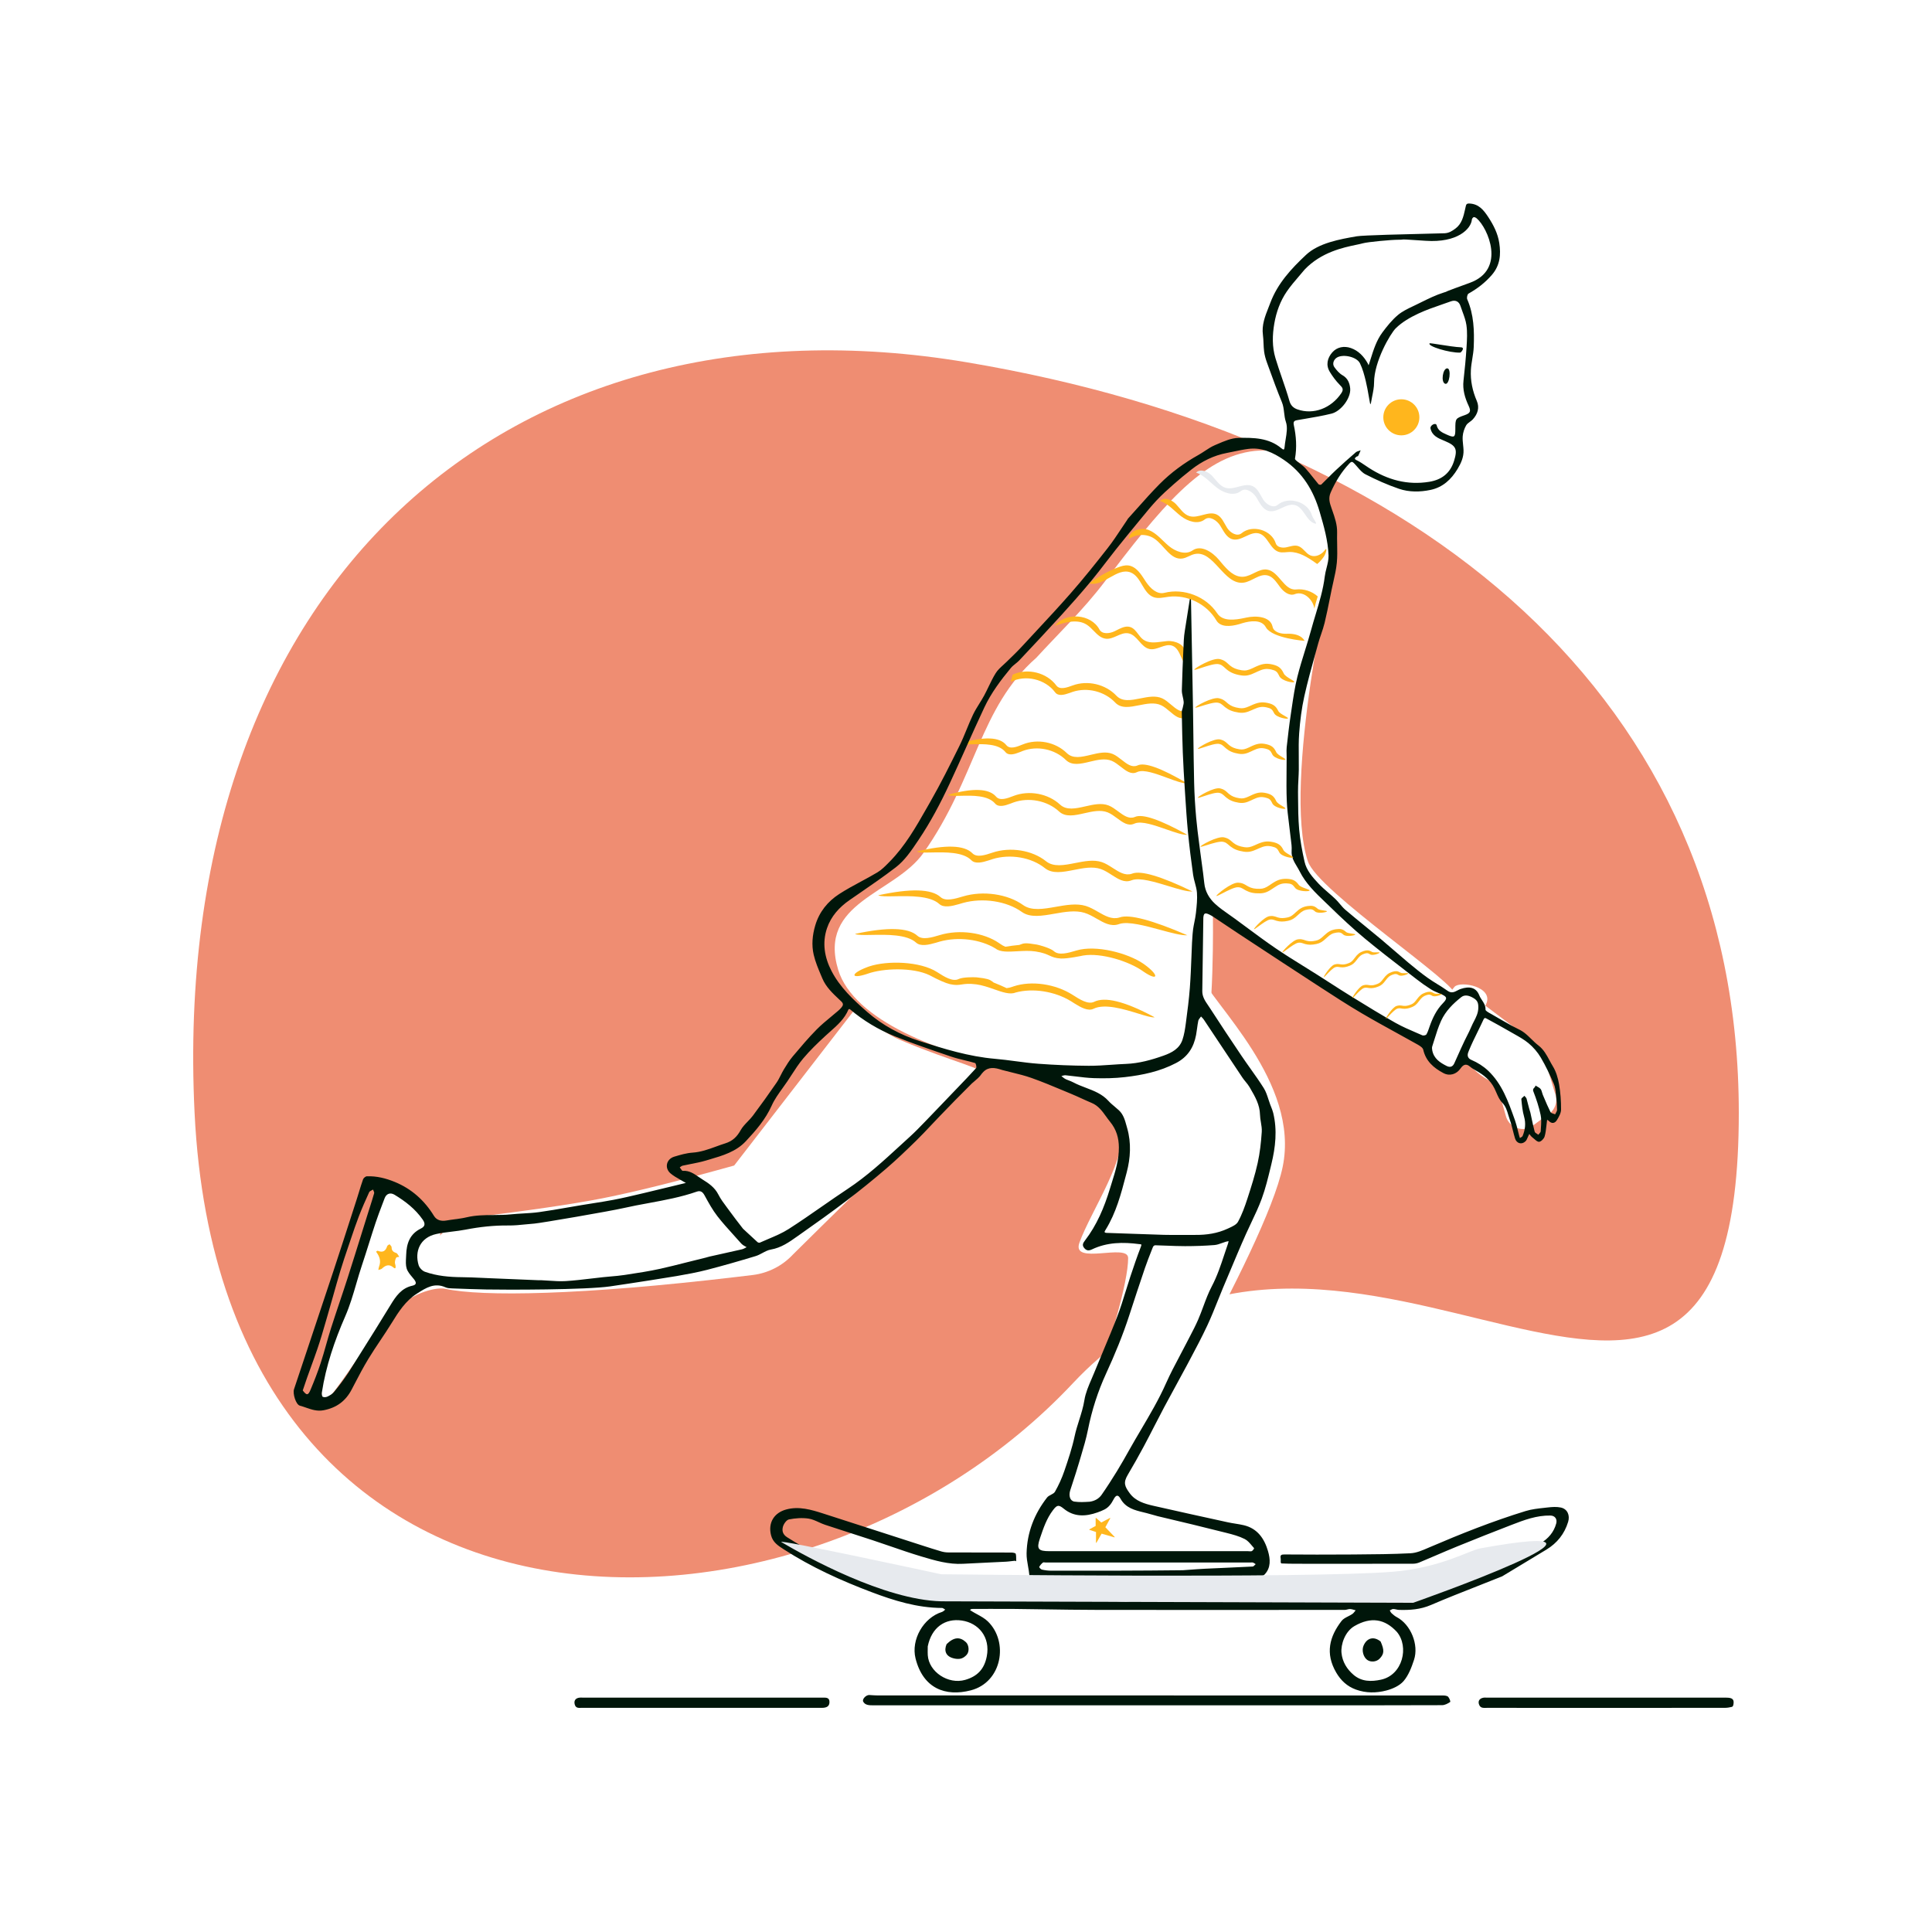 <svg width="750" height="750" viewBox="0 0 750 750" fill="none" xmlns="http://www.w3.org/2000/svg">
<rect width="750" height="750" fill="white"/>
<path fill-rule="evenodd" clip-rule="evenodd" d="M375.267 140.635C551.855 170.299 675 271.088 675 432.01C675 624.894 522.014 424.483 416.524 536.94C311.034 649.396 86.285 652.585 75.535 432.01C65.471 225.526 198.68 110.971 375.267 140.635Z" fill="#EF8D72"/>
<path fill-rule="evenodd" clip-rule="evenodd" d="M285.002 452.454L331.714 392.029L332.786 392.878C339.685 398.302 345.156 401.876 349.199 403.601L350.395 404.108C369.817 412.278 383.171 415.053 381.025 416.972L378.367 419.36C361.202 434.856 337.699 457.389 307.858 486.961C303.771 491.364 298.265 494.189 292.316 494.943L286.162 495.678C225.758 502.829 187.006 503.446 172.805 500.301C169.84 499.644 160.711 501.359 153.819 508.282C143.481 518.666 128.698 543.68 126.215 543.68C122.606 543.68 126.007 527.112 136.418 493.976L137.518 490.126C142.369 473.31 145.858 463.367 147.987 460.297C150.273 457.001 157.994 462.821 171.152 477.758L170.795 479.699C172.503 477.718 174.527 475.61 176.868 473.376L183.085 472.632C205.047 469.966 221.741 467.527 233.166 465.317L234.369 465.081C246.748 462.628 263.626 458.419 285.002 452.454Z" fill="white"/>
<path fill-rule="evenodd" clip-rule="evenodd" d="M575.889 389.854L593.257 402.942C596.59 405.45 599.035 408.967 600.226 412.967L603.516 423.986C605.064 427.319 603.71 431.28 600.446 432.966L594.312 437.517C590.367 439.553 585.558 437.348 584.521 433.027L581.069 420.747C581.069 420.747 566.433 416.3 564.485 398.88L575.889 389.854Z" fill="white"/>
<path fill-rule="evenodd" clip-rule="evenodd" d="M492.175 174.893C504.043 175.376 510.007 191.639 513.887 199.679C515.208 202.418 505.913 283.358 502.875 304.07C497.466 340.955 481.118 352.651 470.855 355.162C470.855 355.162 471.47 397.097 467.172 407.535C457.654 430.645 337.17 415.133 325.395 376.506C317.346 350.1 347.259 347.023 358.486 331.102C379.062 301.923 380.13 274.767 402.295 255.341C410.694 246.135 420.446 236.896 428.858 225.785L432.279 221.283C453.672 193.254 469.964 174.658 491.06 174.864L492.175 174.893Z" fill="white"/>
<path fill-rule="evenodd" clip-rule="evenodd" d="M432.668 245.052C430.703 245.999 427.827 246.294 426.802 244.368C423.584 238.323 413.737 237.492 409.553 242.912C413.569 241.531 418.249 240.214 421.841 242.482C422.84 243.113 423.704 243.997 424.558 244.873C425.981 246.331 427.38 247.763 429.339 247.956C430.797 248.099 432.184 247.485 433.564 246.875C435.046 246.219 436.52 245.568 438.065 245.858C439.78 246.181 440.982 247.545 442.184 248.909C443.383 250.27 444.583 251.63 446.291 251.96C447.688 252.23 449.093 251.729 450.485 251.232C452.04 250.676 453.58 250.126 455.077 250.666C456.864 251.31 457.681 253.152 458.499 254.995C459.312 256.829 460.126 258.664 461.896 259.324C462.945 259.715 464.077 259.574 465.196 259.355L466.305 259.129C468.92 258.609 471.743 258.562 474.135 259.739C476.189 260.75 477.808 262.843 477.941 265.077C477.994 264.595 478.041 264.114 478.083 263.634L478.497 260.914C476.126 258.131 472.4 256.556 468.75 256.798C468.124 256.84 467.499 256.931 466.874 257.023C465.672 257.198 464.473 257.374 463.279 257.192C461.465 256.916 459.624 255.373 459.93 253.566L459.957 253.371C460.29 250.345 456.234 248.609 453.117 248.864C452.455 248.918 451.776 249.006 451.094 249.095C448.495 249.432 445.837 249.778 443.796 248.283C443.007 247.706 442.398 246.898 441.794 246.098C440.95 244.978 440.117 243.873 438.821 243.437C437.388 242.956 435.932 243.461 434.52 244.131L434.05 244.36L432.668 245.052ZM410.062 266.099C411.415 267.915 414.2 266.898 416.35 266.113L416.462 266.072C422.226 263.969 429.173 265.61 433.386 270.071C435.696 272.516 439.114 271.833 442.653 271.125C445.609 270.534 448.65 269.926 451.199 271.112C452.39 271.666 453.497 272.604 454.581 273.523C456.567 275.207 458.479 276.827 460.705 275.91C464.928 274.17 470.11 275.098 473.501 278.143L473.489 279.102L473.474 281.218C470.104 277.842 464.647 276.749 460.237 278.566C458.01 279.484 456.098 277.863 454.112 276.179C453.028 275.26 451.922 274.323 450.73 273.768C448.181 272.582 445.141 273.19 442.184 273.782C438.646 274.489 435.228 275.173 432.918 272.727C428.789 268.355 422.035 266.692 416.34 268.607L415.204 269.014C413.177 269.733 410.808 270.386 409.594 268.756C405.763 263.614 398.07 261.811 392.353 264.716L393.092 261.926L393.431 261.771C399.074 259.285 406.366 261.138 410.062 266.099ZM396.935 289.029C394.817 289.896 392.073 291.019 390.652 289.257C388.062 286.046 382.146 285.812 372.903 288.554C373.61 289.034 375.433 288.986 377.68 288.928C381.914 288.818 387.656 288.669 390.286 291.929C391.562 293.511 393.904 292.768 395.902 291.972L397.022 291.521C402.639 289.389 409.451 290.792 413.745 295.002C416.147 297.357 419.537 296.543 423.045 295.7C425.977 294.996 428.992 294.271 431.584 295.359C432.797 295.867 433.938 296.762 435.057 297.638C437.106 299.245 439.079 300.791 441.268 299.789L441.573 299.655C444.054 298.608 448.821 300.372 453.142 301.972C456.285 303.136 459.192 304.212 460.811 304.055C450.795 298.162 444.403 295.849 441.634 297.116L441.414 297.209C439.312 298.014 437.403 296.518 435.423 294.966C434.304 294.089 433.163 293.194 431.951 292.686C429.358 291.599 426.343 292.323 423.411 293.028C419.903 293.871 416.513 294.685 414.111 292.33C409.73 288.034 402.726 286.661 397.046 288.984L396.935 289.029ZM416.57 386.317C419.111 387.948 422.402 390.06 424.753 388.901C428.904 386.854 436.385 388.67 447.196 394.351L448.236 394.904C447.177 395.099 444.798 394.367 441.864 393.466C436.339 391.767 428.845 389.463 424.497 391.607C422.386 392.648 419.518 391.052 417.115 389.535L415.77 388.681C409.425 384.787 400.855 383.472 394.212 385.309C392.083 386.196 389.117 385.158 385.858 384.018C383.642 383.242 381.29 382.419 378.972 382.121C376.116 381.755 374.644 381.975 373.353 382.168C372.057 382.362 370.942 382.528 368.791 382.048C367.128 381.676 364.47 380.513 360.817 378.56C354.342 375.452 342.869 375.828 336.831 377.989L336.505 378.101C330.049 380.236 330.103 377.897 336.594 375.463L337.087 375.282L337.475 375.148C344.374 372.851 357.151 373.102 363.838 377.391L363.97 377.476C366.51 379.107 369.801 381.219 372.152 380.059L372.326 379.982C373.97 379.306 377.816 379.317 379.009 379.396L379.229 379.415C383.243 379.86 384.116 380.223 385.07 380.919L385.754 381.437L386.144 381.587C387.595 382.152 389.134 382.82 390.761 383.592C391.434 383.532 392.208 383.355 393.123 383.028L393.511 382.894C400.41 380.597 409.752 381.943 416.438 386.232L416.57 386.317ZM386.68 309.257C388.184 311.019 391.086 309.896 393.328 309.029L393.444 308.984C399.453 306.661 406.863 308.034 411.498 312.33C414.04 314.685 417.625 313.871 421.337 313.028C424.438 312.323 427.628 311.599 430.371 312.686C431.653 313.194 432.861 314.089 434.044 314.966C436.139 316.518 438.159 318.014 440.383 317.209L440.616 317.116C443.544 315.849 450.307 318.162 460.903 324.055C459.19 324.212 456.115 323.136 452.789 321.972C448.219 320.372 443.176 318.608 440.55 319.655L440.228 319.789C437.912 320.791 435.825 319.245 433.657 317.638C432.473 316.762 431.266 315.867 429.984 315.359C427.241 314.271 424.051 314.996 420.95 315.7C417.238 316.543 413.652 317.357 411.111 315.002C406.568 310.792 399.361 309.389 393.419 311.521L392.234 311.972C390.12 312.768 387.643 313.511 386.293 311.929C383.511 308.669 377.436 308.818 372.957 308.928C370.579 308.986 368.651 309.034 367.903 308.554C377.682 305.812 383.941 306.046 386.68 309.257ZM385.155 331.029C382.576 331.896 379.237 333.019 377.507 331.257C374.355 328.046 367.154 327.812 355.903 330.554C356.763 331.034 358.982 330.986 361.718 330.928C366.872 330.818 373.86 330.669 377.061 333.929C378.614 335.511 381.465 334.768 383.897 333.972L385.26 333.521C392.097 331.389 400.389 332.792 405.615 337.002C408.539 339.357 412.664 338.543 416.935 337.7C420.503 336.996 424.173 336.271 427.329 337.359C428.804 337.867 430.194 338.762 431.555 339.638C434.05 341.245 436.451 342.791 439.116 341.789L439.486 341.655C442.507 340.608 448.309 342.372 453.568 343.972C457.394 345.136 460.932 346.212 462.903 346.055C450.712 340.162 442.931 337.849 439.561 339.116L439.294 339.209C436.735 340.014 434.412 338.518 432.001 336.966C430.639 336.089 429.25 335.194 427.775 334.686C424.619 333.599 420.949 334.323 417.381 335.028C413.11 335.871 408.985 336.685 406.061 334.33C400.728 330.034 392.202 328.661 385.289 330.984L385.155 331.029ZM365.131 348.257C367.071 350.019 370.817 348.896 373.709 348.029L373.859 347.984C381.613 345.661 391.174 347.034 397.155 351.33C400.434 353.685 405.06 352.871 409.85 352.028C413.852 351.323 417.967 350.599 421.507 351.686C423.161 352.194 424.719 353.089 426.246 353.966C428.95 355.518 431.555 357.014 434.425 356.209L434.726 356.116C438.505 354.849 447.23 357.162 460.903 363.055C458.693 363.212 454.724 362.136 450.434 360.972C444.536 359.372 438.029 357.608 434.641 358.655L434.226 358.789C431.237 359.791 428.544 358.245 425.746 356.638C424.22 355.762 422.662 354.867 421.007 354.359C417.468 353.271 413.352 353.996 409.35 354.7C404.561 355.543 399.934 356.357 396.655 354.002C390.794 349.792 381.494 348.389 373.827 350.521L372.298 350.972C369.57 351.768 366.373 352.511 364.632 350.929C361.042 347.669 353.204 347.818 347.424 347.928C344.356 347.986 341.868 348.034 340.903 347.554C353.521 344.812 361.597 345.046 365.131 348.257ZM364.709 363.029C361.817 363.896 358.071 365.019 356.131 363.257C352.597 360.046 344.521 359.812 331.903 362.554C332.868 363.034 335.356 362.986 338.424 362.928C344.204 362.818 352.042 362.669 355.632 365.929C357.373 367.511 360.57 366.768 363.298 365.972L364.827 365.521C371.999 363.527 380.6 364.626 386.479 368.222C388.282 369.662 391.418 369.481 394.865 369.283C397.209 369.149 399.697 369.006 402.007 369.359C404.854 369.794 406.208 370.411 407.396 370.952C408.588 371.496 409.614 371.963 411.814 372.094C414.366 372.246 420.44 370.94 420.44 370.94C427.521 369.736 438.446 373.261 443.655 377.002L443.938 377.2C449.693 381.126 450.174 378.653 444.155 374.33L443.819 374.094C437.82 369.984 425.469 366.704 417.859 368.984L417.709 369.029C414.817 369.896 411.071 371.019 409.131 369.257C407.779 368.028 403.359 366.831 402.507 366.686C398.003 365.918 397.392 366.159 396.025 366.696C395.914 366.739 395.799 366.785 395.677 366.831L395.26 366.868C393.71 367.012 392.046 367.23 390.269 367.523C389.639 367.28 388.944 366.896 388.155 366.33L387.819 366.094C381.82 361.984 372.469 360.704 364.859 362.984L364.709 363.029Z" fill="#FFB61D"/>
<path fill-rule="evenodd" clip-rule="evenodd" d="M488.346 187.069C505.217 187.127 518.532 201.44 517.395 218.29C517.395 218.29 497.72 303.879 507.693 334.301C511.551 346.07 567.247 382.694 564.893 386.456L557.034 405.288C554.241 409.745 468.753 352.561 468.753 352.561C460.551 346.05 459.027 216.607 459.027 216.607C458.865 200.305 472.058 187.011 488.346 187.069Z" fill="white"/>
<path d="M576.898 389.854L566.852 410.541L566.651 411.094C565.815 413.237 562.62 414.549 562.209 414.654L562.149 414.654L556.216 411.143C555.536 410.573 555.164 407.369 555.883 404.39L556.052 403.764C556.052 403.764 560.755 387.242 564.651 383.07C566.923 380.637 580.045 383.07 576.898 389.854Z" fill="white"/>
<path fill-rule="evenodd" clip-rule="evenodd" d="M433.778 580.631H409.794C409.794 580.631 437.942 507.55 437.942 488.373C437.942 482.424 415.816 491.386 419.026 482.424C423.439 470.102 438.712 448.065 434.95 437.003C431.016 425.435 416.343 421.243 403.564 416.555C401.115 415.656 445.783 418.758 458.035 409.012C474.197 396.156 461.075 367.765 465.415 377.776C470.652 389.853 504.68 420.154 497.934 452.965C491.363 484.93 433.778 580.631 433.778 580.631Z" fill="white"/>
<path fill-rule="evenodd" clip-rule="evenodd" d="M425.464 594.723L422.908 593.875C422.825 593.847 422.815 593.734 422.892 593.692L425.331 592.367V589.342C425.331 589.256 425.433 589.21 425.497 589.266L427.514 591.038L430.86 589.275C430.948 589.229 431.042 589.325 430.994 589.412L429.099 592.87L432.694 596.625C432.764 596.699 432.692 596.819 432.594 596.791L427.642 595.362L425.651 598.87C425.6 598.959 425.464 598.923 425.464 598.82V596.961V594.723Z" fill="#FFB61D"/>
<path fill-rule="evenodd" clip-rule="evenodd" d="M364.662 433.437C363.619 434.519 362.589 435.614 361.558 436.709C359.609 438.78 357.659 440.852 355.628 442.839C351.825 446.557 347.985 450.254 343.95 453.713C338.944 458.003 333.815 462.161 328.569 466.153C322.632 470.67 316.553 475.004 310.447 479.29C310.129 479.513 309.812 479.738 309.495 479.963L309.491 479.966L309.488 479.968L309.484 479.971L309.476 479.976C306.362 482.186 303.249 484.393 299.248 485.075C298.105 485.27 297.036 485.843 295.96 486.42C295.104 486.879 294.243 487.341 293.338 487.615C287.097 489.508 280.823 491.309 274.511 492.944C270.635 493.947 266.678 494.663 262.73 495.351C260.273 495.779 246.199 498.016 236.836 499.375C227.474 500.733 196.509 500.733 188.778 500.572C184.44 500.482 180.103 500.332 175.767 500.166C175.693 500.163 175.618 500.161 175.543 500.158C174.66 500.126 173.721 500.093 172.953 499.745C168.694 497.816 165.399 499.917 162.06 502.046L161.82 502.2C157.436 504.992 154.753 509.193 152.102 513.496C150.693 515.782 149.201 518.017 147.708 520.251L147.708 520.251L147.708 520.252C146.102 522.656 144.496 525.06 142.995 527.529C141.007 530.797 139.235 534.199 137.464 537.597C137.146 538.208 136.827 538.819 136.508 539.429C134.167 543.898 130.655 546.497 125.617 547.459C123.113 547.937 120.968 547.193 118.828 546.452L118.828 546.452C118.035 546.177 117.243 545.902 116.433 545.69C114.848 545.275 113.571 540.993 114.136 539.299C115.786 534.352 117.439 529.407 119.092 524.462L119.093 524.46C122.547 514.127 126.001 503.794 129.424 493.451C131.816 486.228 134.15 478.986 136.485 471.744C137.144 469.698 137.804 467.652 138.465 465.607C138.779 464.633 139.078 463.654 139.377 462.675L139.377 462.674C139.873 461.051 140.368 459.428 140.935 457.83C141.121 457.307 141.889 456.661 142.412 456.64C146.19 456.489 149.817 457.415 153.262 458.829C159.777 461.502 164.79 466.011 168.47 472.014C169.446 473.605 171.149 474.178 173.297 473.799C174.333 473.616 175.379 473.478 176.424 473.34L176.425 473.34L176.425 473.34L176.426 473.34L176.426 473.339L176.427 473.339L176.427 473.339L176.427 473.339C178.023 473.129 179.617 472.918 181.175 472.548C184.642 471.726 188.151 471.698 191.66 471.67C193.919 471.652 196.177 471.634 198.424 471.404C199.968 471.245 201.52 471.155 203.072 471.065H203.073C205.145 470.944 207.216 470.824 209.266 470.542C212.996 470.029 216.708 469.382 220.42 468.735L220.422 468.735L220.431 468.733L220.44 468.732L220.448 468.73L220.457 468.729L220.465 468.728L220.473 468.726L220.481 468.725C222.22 468.422 223.96 468.119 225.701 467.83C227.125 467.593 228.552 467.37 229.978 467.147L229.979 467.147L229.98 467.147L229.981 467.146L229.981 467.146L229.982 467.146L229.983 467.146L229.984 467.146C232.738 466.715 235.492 466.284 238.228 465.759C241.726 465.088 245.197 464.269 248.666 463.45L248.666 463.45L248.667 463.45L248.667 463.45L248.668 463.45L248.699 463.442L249.045 463.361L249.923 463.154C253.592 462.29 257.254 461.399 260.916 460.508C262.455 460.133 263.994 459.758 265.534 459.386C265.698 459.346 265.862 459.304 266.026 459.262C266.103 459.242 266.18 459.222 266.257 459.203C266.173 459.158 266.089 459.115 266.005 459.071C265.823 458.977 265.642 458.884 265.468 458.776C264.935 458.448 264.386 458.137 263.837 457.826C262.584 457.116 261.33 456.406 260.263 455.48C257.865 453.4 258.685 449.942 261.733 449.021C264.057 448.319 266.453 447.615 268.852 447.454C272.085 447.237 275.03 446.163 277.979 445.088C279.164 444.656 280.349 444.224 281.553 443.848C284.395 442.959 286.101 441.286 287.528 438.727C288.215 437.494 289.222 436.448 290.234 435.398C290.946 434.659 291.66 433.917 292.267 433.107C295.41 428.906 298.465 424.637 301.44 420.316C302.073 419.397 302.581 418.393 303.089 417.388C303.477 416.62 303.866 415.852 304.311 415.12C305.355 413.403 306.418 411.666 307.707 410.138L307.876 409.938L307.876 409.937C310.834 406.43 313.801 402.912 317.017 399.65C318.771 397.872 320.707 396.274 322.643 394.676C323.557 393.921 324.472 393.166 325.368 392.391C325.82 392 326.254 391.577 326.634 391.117C327.286 390.327 327.555 389.67 326.571 388.737C326.411 388.586 326.251 388.435 326.091 388.284L325.798 388.008C323.227 385.591 320.631 383.151 319.226 379.805L319.163 379.656L319.058 379.406C318.966 379.188 318.873 378.971 318.781 378.753C317.653 376.09 316.514 373.402 315.872 370.614C315.008 366.861 315.357 363.039 316.476 359.257C318.041 353.965 321.319 349.955 325.759 347.076C328.497 345.301 331.378 343.749 334.26 342.196L334.26 342.195L334.261 342.195L334.261 342.195L334.261 342.195L334.262 342.195L334.262 342.195L334.262 342.194L334.263 342.194C336.399 341.043 338.535 339.892 340.615 338.65C342.222 337.689 343.597 336.291 344.939 334.928L345.092 334.773L345.197 334.665L345.323 334.538C351.362 328.428 355.57 321.035 359.763 313.668C360.208 312.886 360.654 312.103 361.101 311.323C365.154 304.252 368.79 296.934 372.415 289.627C373.458 287.523 374.353 285.346 375.248 283.168L375.248 283.168L375.248 283.168L375.248 283.167L375.248 283.167L375.248 283.167L375.248 283.167L375.248 283.166C376.039 281.241 376.831 279.315 377.725 277.439C378.432 275.956 379.303 274.554 380.176 273.151C380.816 272.119 381.458 271.088 382.034 270.023C382.654 268.879 383.219 267.704 383.784 266.53C384.64 264.751 385.496 262.973 386.536 261.31C387.279 260.121 388.358 259.141 389.435 258.163L389.435 258.163L389.435 258.162C389.886 257.753 390.336 257.344 390.762 256.919C391.292 256.391 391.832 255.871 392.371 255.351C392.934 254.809 393.497 254.267 394.05 253.715C395.024 252.741 395.986 251.754 396.919 250.741C398.711 248.795 400.513 246.858 402.316 244.921L402.32 244.917C406.768 240.136 411.217 235.355 415.518 230.445C420.557 224.693 425.351 218.716 430.059 212.686C431.932 210.289 433.619 207.747 435.307 205.205C436.058 204.073 436.81 202.941 437.577 201.821C437.621 201.758 437.656 201.689 437.692 201.62L437.692 201.619C437.743 201.521 437.794 201.423 437.866 201.343C439.085 200 440.292 198.645 441.498 197.289L441.498 197.289L441.499 197.289L441.499 197.288L441.499 197.288L441.499 197.288L441.499 197.288L441.5 197.287C444.332 194.105 447.164 190.922 450.161 187.903C454.608 183.423 459.702 179.708 465.232 176.614C466.075 176.143 466.888 175.607 467.7 175.072C468.979 174.229 470.256 173.388 471.644 172.801C471.971 172.663 472.3 172.521 472.632 172.379L472.633 172.378C475.284 171.239 478.063 170.046 480.799 169.989C486.573 169.871 492.574 169.937 497.421 174.018C498.339 174.791 498.584 174.609 498.67 173.574C498.753 172.587 498.921 171.57 499.088 170.552C499.479 168.182 499.87 165.81 499.189 163.804C498.777 162.592 498.634 161.368 498.491 160.154C498.33 158.782 498.17 157.423 497.626 156.109C495.809 151.718 494.187 147.245 492.566 142.774L492.566 142.774L492.566 142.774L492.566 142.773L492.565 142.773L492.565 142.773L492.565 142.773L492.564 142.77L492.553 142.737L492.543 142.712L492.536 142.691L492.524 142.659C492.294 142.023 492.063 141.387 491.832 140.752C491.324 139.356 490.912 137.89 490.723 136.422C490.589 135.372 490.544 134.311 490.498 133.25V133.25C490.452 132.161 490.406 131.072 490.263 129.997C489.754 126.169 491.081 122.806 492.413 119.429L492.413 119.428C492.656 118.812 492.899 118.196 493.132 117.576C495.963 110.021 501.267 104.307 506.993 98.941C511.923 94.322 520.091 92.868 526.696 91.729C529.135 91.308 546.26 90.906 555.304 90.693L555.304 90.693C558.255 90.624 560.345 90.575 560.784 90.552C562.567 90.458 563.775 89.629 564.983 88.738C567.477 86.899 568.117 84.048 568.747 81.242C568.809 80.965 568.871 80.689 568.934 80.414C568.95 80.347 568.964 80.282 568.978 80.218V80.218C569.141 79.482 569.255 78.967 570.361 79.004C574.054 79.128 575.953 81.54 577.762 84.295C579.798 87.398 581.448 90.634 582.014 94.333C582.703 98.836 582.333 103.02 579.13 106.729C576.526 109.745 573.494 112.05 570.069 113.985C569.614 114.242 569.327 115.602 569.579 116.183C572.16 122.136 572.352 128.412 572.1 134.713C572.038 136.242 571.791 137.763 571.543 139.285L571.543 139.286C571.308 140.727 571.073 142.169 570.997 143.618C570.778 147.776 571.628 151.775 573.295 155.641C574.427 158.264 573.632 160.748 571.735 162.81C571.41 163.163 571.005 163.459 570.604 163.752C570.039 164.164 569.48 164.572 569.162 165.127C568.441 166.384 567.939 167.896 567.822 169.337C567.732 170.439 567.851 171.556 567.969 172.675V172.675V172.676V172.676V172.677V172.677V172.677V172.678C568.043 173.374 568.117 174.071 568.141 174.766C568.234 177.441 567.217 179.73 565.844 182.014C563.36 186.147 560.082 189.188 555.325 190.183C551.249 191.036 547.016 191.087 543.08 189.745C538.611 188.222 534.254 186.273 530.049 184.116C528.855 183.504 527.91 182.404 526.965 181.304C526.543 180.812 526.12 180.321 525.675 179.873C525.017 179.21 524.684 179.017 523.809 179.944C520.684 183.254 518.412 187.015 516.576 191.167C515.562 193.458 516.219 195.342 516.919 197.348L517.001 197.584C517.067 197.775 517.134 197.966 517.201 198.157C518.171 200.935 519.137 203.699 519.062 206.738C519.024 208.244 519.053 209.755 519.083 211.265C519.129 213.651 519.175 216.035 518.959 218.397C518.727 220.923 518.16 223.419 517.593 225.914L517.593 225.914C517.365 226.918 517.137 227.922 516.931 228.928C516.712 229.995 516.497 231.064 516.283 232.133L516.283 232.133L516.283 232.134L516.283 232.134L516.283 232.135L516.283 232.135L516.282 232.136L516.282 232.136C515.634 235.368 514.986 238.601 514.211 241.803C513.852 243.285 513.359 244.734 512.866 246.184C512.463 247.37 512.059 248.557 511.729 249.763C511.347 251.158 510.959 252.553 510.572 253.947L510.57 253.953L510.57 253.955C509.062 259.384 507.554 264.815 506.333 270.309C505.288 275.014 504.685 279.854 504.334 284.667C504.114 287.675 504.148 290.701 504.181 293.728V293.729V293.729V293.73V293.73V293.731V293.731V293.731C504.199 295.405 504.217 297.08 504.193 298.752C504.175 300.015 504.109 301.278 504.043 302.541L504.043 302.543L504.043 302.544C503.96 304.15 503.876 305.755 503.89 307.36C503.892 307.627 503.894 307.893 503.896 308.159C503.899 308.518 503.901 308.877 503.904 309.237L503.904 309.283V309.283C503.932 313.524 503.96 317.772 504.333 321.986C504.705 326.19 505.502 330.379 506.424 334.504C507.181 337.893 509.504 340.511 511.81 342.967C513.01 344.246 514.34 345.4 515.672 346.554L515.673 346.555L515.674 346.556L515.675 346.557L515.676 346.558L515.677 346.558L515.677 346.559L515.678 346.56C516.607 347.366 517.537 348.172 518.423 349.021C519.031 349.604 519.578 350.254 520.125 350.903L520.125 350.903C520.805 351.71 521.484 352.516 522.277 353.191C524.866 355.393 527.498 357.543 530.131 359.693C532.129 361.325 534.126 362.956 536.105 364.61C537.879 366.094 539.627 367.609 541.375 369.124L541.377 369.126C543.143 370.657 544.909 372.187 546.702 373.685C549.154 375.733 551.64 377.754 554.237 379.609C555.46 380.483 556.74 381.276 558.021 382.069C559.345 382.889 560.67 383.709 561.93 384.619C563.443 385.711 564.616 385.096 565.783 384.485C566.185 384.274 566.586 384.064 567 383.924C570.364 382.788 573.024 383.217 574.286 386.452C574.539 387.1 574.925 387.683 575.313 388.269C576.019 389.335 576.734 390.414 576.672 391.92C576.653 392.391 577.67 392.953 578.541 393.434C578.749 393.549 578.949 393.659 579.124 393.763C581.686 395.275 584.28 396.735 586.874 398.191C587.428 398.501 588.001 398.785 588.573 399.069C589.674 399.614 590.774 400.158 591.73 400.892C592.705 401.639 593.59 402.504 594.474 403.369C595.361 404.236 596.248 405.103 597.226 405.852C599.239 407.393 600.38 409.515 601.514 411.623C601.93 412.397 602.346 413.169 602.803 413.911C604.067 415.958 604.796 418.47 605.216 420.872C605.782 424.108 606.013 427.437 605.999 430.725C605.993 432.099 605.16 433.574 604.395 434.812C603.571 436.147 602.335 436.337 601.144 435.048C601.046 434.942 600.909 434.873 600.772 434.803C600.708 434.771 600.645 434.739 600.585 434.704C600.556 434.958 600.533 435.214 600.498 435.468C600.422 436.02 600.361 436.577 600.3 437.134C600.151 438.506 600.002 439.877 599.617 441.179C599.359 442.051 598.239 443.204 597.462 443.241C596.866 443.27 596.238 442.714 595.617 442.165C595.368 441.944 595.119 441.724 594.874 441.544C594.635 441.367 594.432 441.138 594.231 440.912L594.167 440.84C594.042 440.699 593.931 440.546 593.819 440.392C593.77 440.324 593.721 440.256 593.67 440.189L593.635 440.263C593.609 440.318 593.584 440.372 593.559 440.427L593.495 440.563C593.435 440.692 593.374 440.82 593.31 440.946C593.198 441.166 593.101 441.402 593.003 441.637L593.003 441.637L593.003 441.638L593.002 441.638L593.002 441.638C592.782 442.168 592.562 442.698 592.182 443.059C590.716 444.455 588.745 443.911 588.14 441.95C587.826 440.931 587.565 439.894 587.304 438.858C586.942 437.422 586.581 435.988 586.079 434.603C585.872 434.032 585.702 433.45 585.531 432.867L585.531 432.867L585.531 432.867L585.53 432.866L585.53 432.866L585.53 432.866C585.03 431.161 584.53 429.454 583.126 428.017C582.115 426.983 581.496 425.557 580.881 424.137C580.641 423.584 580.402 423.032 580.14 422.505C578.565 419.333 575.963 417.259 572.953 415.585C572.134 415.129 571.32 414.629 570.609 414.024C569.031 412.684 567.938 413.414 566.979 414.778C565.393 417.033 562.764 417.864 560.319 416.565C556.573 414.575 553.513 411.961 552.495 407.484C552.307 406.656 551.084 405.925 550.187 405.419C547.491 403.899 544.778 402.406 542.066 400.914L542.062 400.912L542.061 400.912L542.061 400.911L542.061 400.911L542.06 400.911L542.06 400.911L542.059 400.911L542.059 400.911C537.559 398.435 533.059 395.959 528.634 393.355C523.115 390.107 517.737 386.612 512.364 383.119L512.363 383.118L512.36 383.117C511.82 382.765 511.28 382.414 510.739 382.063C502.263 376.559 493.819 371.007 485.375 365.454C483.724 364.368 482.072 363.282 480.421 362.196C478.568 360.978 476.728 359.741 474.887 358.504C473.604 357.641 472.321 356.779 471.034 355.923C470.519 355.581 469.975 355.272 469.417 355.008C467.751 354.222 467.262 354.505 467.129 356.292C467.124 356.358 467.129 356.425 467.128 356.492C467.093 358.984 467.058 361.476 467.023 363.969C466.926 370.886 466.829 377.803 466.726 384.721C466.694 386.926 467.848 388.616 468.987 390.281C469.217 390.619 469.447 390.955 469.666 391.295C473.68 397.512 477.777 403.676 481.916 409.811C483.05 411.493 484.225 413.147 485.4 414.802L485.401 414.803L485.401 414.803L485.402 414.804L485.403 414.805L485.403 414.806L485.404 414.807L485.404 414.807C487.179 417.306 488.954 419.805 490.586 422.394C491.414 423.708 491.908 425.232 492.402 426.755C492.619 427.424 492.836 428.093 493.081 428.744C493.151 428.931 493.224 429.117 493.298 429.304C493.341 429.413 493.385 429.523 493.429 429.632L493.429 429.633C493.746 430.428 494.064 431.225 494.264 432.05C495.875 438.72 495.149 445.337 493.556 451.883C493.507 452.083 493.459 452.283 493.41 452.484L493.248 453.154L493.247 453.158L493.242 453.178L493.237 453.198L493.237 453.198L493.237 453.199L493.237 453.199L493.237 453.199L493.237 453.2L493.237 453.2L493.237 453.2C492.247 457.288 491.254 461.395 489.81 465.325C488.653 468.478 487.208 471.524 485.762 474.571L485.76 474.575L485.76 474.575L485.76 474.575L485.76 474.576L485.759 474.576L485.759 474.577C485.064 476.042 484.368 477.508 483.705 478.986C482.545 481.57 481.423 484.172 480.315 486.778C478.436 491.197 476.566 495.621 474.719 500.054C474.048 501.663 473.4 503.282 472.751 504.902C471.453 508.143 470.155 511.384 468.679 514.543C466.554 519.091 464.192 523.531 461.832 527.968L461.832 527.968L461.829 527.973L461.827 527.977L461.825 527.981L461.823 527.986L461.82 527.99L461.818 527.994C461.484 528.622 461.15 529.25 460.817 529.878C459.342 532.657 457.832 535.416 456.321 538.175L456.316 538.184C454.855 540.852 453.394 543.52 451.966 546.206C450.662 548.658 449.394 551.129 448.125 553.599C446.769 556.24 445.412 558.882 444.014 561.5C442.027 565.219 439.944 568.889 437.801 572.519C436.018 575.541 436.534 576.949 438.598 579.732C440.836 582.749 444.313 583.758 447.761 584.546C457.208 586.703 466.675 588.773 476.141 590.842L476.145 590.843L476.148 590.844L476.152 590.845L476.156 590.846L476.16 590.847L476.164 590.847L476.169 590.849L476.657 590.955C477.612 591.164 478.579 591.32 479.545 591.475L479.546 591.475C480.633 591.65 481.719 591.825 482.788 592.075C488.127 593.325 490.807 597.253 492.235 602.126C493.149 605.244 493.418 608.591 490.936 611.181C489.998 612.159 488.285 612.886 486.923 612.891C469.366 612.95 451.809 612.96 434.252 612.969H434.089C423.084 612.976 412.078 612.982 401.073 613C399.784 613.002 399.691 612.615 399.593 611.482C399.494 610.329 399.288 609.178 399.084 608.029C398.783 606.341 398.483 604.658 398.52 602.978C398.698 594.906 401.527 587.676 406.476 581.328C406.833 580.87 407.412 580.567 407.984 580.267C408.62 579.934 409.246 579.606 409.545 579.077C410.988 576.525 412.226 573.811 413.174 571.034C414.693 566.586 416.203 562.097 417.177 557.51C417.625 555.403 418.272 553.361 418.919 551.317C419.723 548.776 420.529 546.232 420.954 543.558C421.404 540.734 422.578 538.014 423.744 535.31L423.744 535.31C424.106 534.471 424.467 533.633 424.806 532.795C425.962 529.935 427.155 527.089 428.349 524.244L428.35 524.242L428.351 524.239L428.351 524.239L428.351 524.238L428.352 524.238L428.352 524.237L428.352 524.237L428.352 524.237C430.206 519.816 432.061 515.396 433.772 510.921C434.993 507.73 436.004 504.46 437.016 501.189L437.016 501.189L437.017 501.188L437.017 501.188L437.017 501.187L437.017 501.186L437.017 501.186C437.594 499.32 438.172 497.454 438.788 495.603C440.092 491.682 441.417 487.765 442.912 483.915C443.247 483.05 443.06 483.036 442.587 482.998C442.5 482.992 442.402 482.984 442.296 482.97C435.992 482.132 429.78 482.206 423.9 485.012C422.611 485.627 421.705 485.499 420.852 484.429C419.98 483.335 420.434 482.537 421.205 481.533C425.801 475.548 428.655 468.732 430.844 461.541C431.074 460.787 431.31 460.036 431.546 459.284C432.968 454.753 434.386 450.235 434.348 445.419C434.318 441.771 433.419 438.498 430.911 435.446C430.36 434.776 429.854 434.073 429.35 433.374L429.349 433.373C427.844 431.285 426.36 429.226 423.779 428.149C422.472 427.603 421.183 427.016 419.894 426.428L419.891 426.427L419.89 426.426L419.889 426.426L419.888 426.425L419.887 426.425L419.886 426.425L419.885 426.424L419.884 426.424C418.545 425.813 417.205 425.202 415.846 424.64C414.811 424.211 413.778 423.779 412.744 423.346C408.669 421.642 404.593 419.936 400.435 418.463C397.911 417.568 395.296 416.928 392.681 416.288C391.493 415.997 390.304 415.706 389.124 415.391C388.892 415.329 388.663 415.256 388.434 415.183L388.434 415.183C388.251 415.124 388.068 415.066 387.883 415.013C385.196 414.246 382.85 414.379 381.025 416.972C380.225 418.109 379.125 419.036 377.973 420.006L377.971 420.008C377.743 420.2 377.513 420.394 377.282 420.592C372.942 424.873 368.794 429.147 364.662 433.437ZM463.665 357.933L463.666 357.932L463.666 357.931C463.897 356.773 464.128 355.615 464.254 354.445L464.289 354.119C464.56 351.611 464.834 349.068 464.655 346.573C464.563 345.281 464.219 344.012 463.875 342.739C463.595 341.708 463.316 340.675 463.169 339.627C462.397 334.12 461.702 328.597 461.167 323.062C460.702 318.252 460.392 313.426 460.081 308.602L460.081 308.596C460.038 307.919 459.994 307.242 459.95 306.566C459.637 301.747 459.347 296.925 459.158 292.101C458.978 287.476 458.888 282.847 458.799 278.219C458.786 277.57 458.773 276.92 458.761 276.271C458.755 275.979 458.854 275.688 458.954 275.394C459.018 275.207 459.082 275.019 459.119 274.829C459.129 274.779 459.139 274.728 459.15 274.677C459.159 274.637 459.168 274.597 459.177 274.557C459.187 274.512 459.197 274.467 459.208 274.422C459.226 274.344 459.245 274.265 459.264 274.187L459.264 274.186L459.264 274.184C459.407 273.589 459.55 272.989 459.497 272.41C459.439 271.773 459.296 271.138 459.153 270.505L459.152 270.504C458.958 269.646 458.765 268.791 458.787 267.937C458.929 262.281 459.184 256.628 459.44 250.975C459.477 250.141 459.515 249.307 459.552 248.473C459.607 247.258 459.763 246.044 459.948 244.84C460.47 241.447 461.013 238.057 461.556 234.667L461.558 234.654L461.719 233.646L461.939 232.271C461.983 231.995 462.043 231.721 462.102 231.448C462.118 231.373 462.134 231.298 462.15 231.223C462.161 231.171 462.172 231.119 462.183 231.066C462.191 231.134 462.199 231.202 462.208 231.269L462.221 231.364L462.239 231.49C462.282 231.794 462.325 232.098 462.331 232.402C462.456 238.758 462.574 245.114 462.692 251.47L462.735 253.831C462.775 255.959 462.816 258.086 462.856 260.214C462.954 265.296 463.051 270.378 463.131 275.46C463.184 278.822 463.225 282.185 463.267 285.548C463.342 291.661 463.417 297.774 463.562 303.886C463.669 308.445 463.959 313.006 464.364 317.549C464.66 320.882 465.093 324.202 465.526 327.522L465.527 327.524C465.664 328.578 465.802 329.631 465.935 330.685C466.121 332.158 466.323 333.629 466.526 335.1C466.88 337.671 467.235 340.242 467.5 342.823C467.836 346.101 469.414 348.756 471.684 350.858C473.342 352.392 475.21 353.699 477.078 355.005C477.815 355.521 478.553 356.037 479.277 356.567C480.791 357.674 482.298 358.791 483.805 359.908C487.586 362.71 491.368 365.512 495.254 368.161C498.726 370.527 502.299 372.744 505.872 374.962L505.873 374.962C507.604 376.036 509.335 377.11 511.054 378.201C512.707 379.249 514.353 380.308 515.999 381.366C518.923 383.247 521.847 385.128 524.807 386.951L525.365 387.294L525.365 387.295C530.791 390.637 536.221 393.981 541.776 397.098C544.417 398.58 547.216 399.782 550.01 400.982C550.38 401.141 550.749 401.3 551.118 401.459L551.391 401.577L551.639 401.685C551.812 401.76 551.985 401.835 552.157 401.911C552.572 402.092 553.527 401.884 553.723 401.554C554.189 400.771 554.491 399.887 554.791 399.008C554.851 398.833 554.911 398.657 554.972 398.483C556.14 395.152 557.618 392.041 560.138 389.447C562.04 387.489 561.772 386.901 559.131 385.788C559.029 385.746 558.928 385.703 558.826 385.661L558.686 385.602C557.582 385.141 556.468 384.676 555.466 384.044C553.602 382.868 551.791 381.593 550.05 380.241C548.504 379.04 546.955 377.844 545.406 376.648L545.405 376.648L545.404 376.647L545.403 376.647L545.403 376.646L545.402 376.645L545.401 376.645L545.4 376.644C540.178 372.612 534.954 368.58 529.875 364.373C525.145 360.456 520.651 356.234 516.248 351.945C515.637 351.349 515.018 350.758 514.4 350.166L514.396 350.163C510.651 346.583 506.889 342.987 504.514 338.236C504.188 337.586 503.812 336.959 503.435 336.332L503.435 336.331C502.342 334.51 501.249 332.69 501.41 330.298C501.509 328.836 501.313 327.35 501.118 325.868C501.047 325.332 500.976 324.796 500.919 324.262C500.767 322.821 500.585 321.382 500.404 319.943L500.403 319.941L500.403 319.938L500.403 319.936L500.402 319.933L500.402 319.931L500.402 319.928C500.03 316.977 499.657 314.026 499.532 311.065C499.362 307.066 499.401 303.058 499.439 299.05V299.048C499.456 297.322 499.472 295.597 499.472 293.872C499.472 293.467 499.461 293.06 499.449 292.654C499.423 291.767 499.397 290.88 499.494 290.007C499.969 285.755 500.452 281.502 501.092 277.274C501.217 276.45 501.338 275.626 501.46 274.801L501.461 274.793L501.461 274.792L501.461 274.792L501.461 274.791L501.461 274.791L501.461 274.79L501.461 274.79L501.461 274.789C502.057 270.741 502.654 266.684 503.64 262.729C504.5 259.279 505.556 255.88 506.612 252.48C507.448 249.79 508.284 247.1 509.023 244.384C509.554 242.433 510.138 240.496 510.723 238.559L510.723 238.558L510.724 238.556L510.724 238.555L510.724 238.554L510.725 238.552L510.725 238.551L510.725 238.55C512.191 233.694 513.657 228.836 514.279 223.756C514.415 222.649 514.695 221.546 514.974 220.447C515.385 218.83 515.794 217.222 515.737 215.621C515.531 209.837 513.92 204.263 512.298 198.699C509.874 190.387 505.671 183.455 498.4 178.521C494.204 175.674 489.808 173.589 484.602 174.259C482.714 174.502 480.845 174.891 478.976 175.281C478.077 175.468 477.178 175.656 476.276 175.827C471.162 176.798 466.635 179.055 462.558 182.229C460.172 184.087 457.842 186.024 455.576 188.027C453.31 190.03 451.045 192.056 448.981 194.26C447.061 196.31 445.275 198.487 443.491 200.662L443.49 200.663L443.014 201.244C442.784 201.524 442.554 201.803 442.323 202.083C439.256 205.799 436.196 209.523 433.195 213.293C431.881 214.944 430.593 216.618 429.305 218.291C427.359 220.82 425.413 223.348 423.375 225.8C419.68 230.247 415.844 234.583 411.952 238.859C406.604 244.737 401.161 250.529 395.719 256.319C395.256 256.813 394.722 257.243 394.188 257.673C393.549 258.189 392.911 258.703 392.397 259.324C388.458 264.08 384.746 269.041 382.113 274.644C379.685 279.809 377.345 285.016 375.005 290.222L375.005 290.223L375.005 290.223L375.005 290.224L375.005 290.224L375.005 290.225L375.004 290.225L375.004 290.226L375.003 290.229C372.9 294.909 370.797 299.588 368.63 304.238C365.117 311.776 361.25 319.119 356.583 326.051L356.24 326.561L356.24 326.561C353.74 330.279 351.239 333.998 347.716 336.708C343.123 340.239 338.342 343.526 333.562 346.813L333.558 346.816C332.312 347.673 331.066 348.529 329.823 349.391C325.791 352.184 322.601 355.71 321.032 360.353C319.106 366.055 320.091 371.718 322.78 376.915C326.09 383.312 331.329 388.201 336.678 392.86C342.613 398.03 349.511 401.738 356.953 404.121C366.519 407.185 376.139 410.159 386.256 411.027C388.902 411.254 391.538 411.601 394.174 411.948C397.113 412.334 400.052 412.721 403.004 412.942C409.531 413.429 416.087 413.7 422.633 413.735C425.576 413.752 428.519 413.547 431.463 413.343H431.463H431.464H431.464H431.465H431.465H431.466H431.466C433.335 413.213 435.205 413.083 437.075 413.01C442.16 412.81 446.976 411.474 451.72 409.787C454.907 408.654 457.857 407.095 459.022 403.653C459.7 401.649 460.036 399.504 460.315 397.394L460.387 396.85C460.975 392.397 461.565 387.937 461.899 383.461C462.207 379.338 462.369 375.204 462.536 370.917C462.599 369.302 462.663 367.666 462.736 366C462.776 365.465 462.809 364.928 462.842 364.391C462.917 363.181 462.991 361.97 463.156 360.773C463.288 359.821 463.477 358.877 463.665 357.933ZM294.05 482.176C294.263 482.368 294.749 482.493 294.988 482.384C296.079 481.887 297.189 481.419 298.299 480.951L298.299 480.95L298.299 480.95L298.3 480.95L298.3 480.95L298.301 480.95L298.301 480.949L298.301 480.949L298.302 480.949C301.01 479.806 303.72 478.663 306.161 477.099C310.518 474.307 314.77 471.351 319.021 468.395L319.023 468.394L319.025 468.393C322.361 466.073 325.697 463.753 329.085 461.512C336.475 456.625 342.954 450.673 349.434 444.72C350.697 443.561 351.959 442.401 353.228 441.249C355.198 439.462 357.052 437.543 358.903 435.626C359.304 435.211 359.705 434.796 360.107 434.383C362.312 432.115 364.496 429.827 366.68 427.539C367.627 426.547 368.574 425.555 369.522 424.565C370.203 423.854 370.886 423.144 371.569 422.434C374.046 419.86 376.523 417.285 378.923 414.641C379.207 414.329 378.852 412.772 378.528 412.674C377.168 412.262 375.784 411.926 374.4 411.59L374.399 411.589L374.399 411.589L374.398 411.589L374.398 411.589L374.397 411.589L374.397 411.589L374.396 411.588C372.639 411.161 370.883 410.735 369.178 410.154L368.31 409.858C361.257 407.457 354.194 405.052 347.292 402.26C340.97 399.703 335.114 396.192 329.879 391.737C329.798 391.668 329.422 391.759 329.382 391.858C327.87 395.51 325.056 397.999 322.233 400.497L322.232 400.498C321.588 401.067 320.944 401.637 320.315 402.221C317.35 404.973 314.409 407.794 311.811 410.882C310.133 412.878 308.704 415.087 307.277 417.294C306.752 418.105 306.227 418.916 305.69 419.717C305.083 420.621 304.442 421.511 303.801 422.402C302.229 424.586 300.655 426.772 299.577 429.179C297.174 434.548 293.447 438.826 289.557 442.994C285.732 447.092 280.521 448.618 275.375 450.124C274.897 450.264 274.418 450.404 273.942 450.546C272.051 451.109 270.106 451.487 268.16 451.866L268.158 451.866L268.157 451.866L268.156 451.866L268.154 451.867L268.153 451.867L268.152 451.867L268.15 451.868C267.087 452.074 266.023 452.281 264.967 452.518C264.699 452.579 264.457 452.76 264.215 452.94C264.104 453.024 263.992 453.108 263.877 453.18C264.001 453.328 264.129 453.52 264.256 453.711C264.53 454.124 264.805 454.537 265.048 454.52C267.533 454.344 269.388 455.621 271.212 456.876L271.213 456.876C271.699 457.211 272.183 457.544 272.676 457.847C275.081 459.328 277.443 460.922 278.844 463.679C279.752 465.467 280.975 467.1 282.193 468.728C282.567 469.227 282.941 469.726 283.305 470.229C284.803 472.298 286.368 474.318 288.074 476.518L288.435 476.984C288.86 477.379 289.285 477.775 289.709 478.171C291.149 479.514 292.589 480.857 294.05 482.176ZM416.711 420.205C418.232 421.014 419.852 421.631 421.473 422.247C424.665 423.462 427.86 424.677 430.297 427.369C431.037 428.187 431.889 428.9 432.743 429.614C433.297 430.078 433.852 430.542 434.377 431.036C436.113 432.668 436.713 434.851 437.311 437.024C437.377 437.264 437.443 437.504 437.51 437.743C437.532 437.819 437.553 437.894 437.575 437.969C439.216 443.675 438.843 449.579 437.403 455.051C437.311 455.405 437.218 455.758 437.125 456.112C435.207 463.424 433.261 470.844 429.188 477.404C428.715 478.166 428.468 478.573 429.766 478.61C433.257 478.711 436.747 478.841 440.237 478.972L440.247 478.972C444.095 479.116 447.943 479.26 451.792 479.364C454.207 479.428 456.623 479.413 459.04 479.397C460.705 479.387 462.371 479.376 464.036 479.391C468.396 479.432 472.633 478.802 476.601 476.952C476.667 476.921 476.734 476.89 476.801 476.859L476.925 476.803L477.088 476.728C478.444 476.109 479.979 475.408 480.591 474.295C482.15 471.46 483.255 468.339 484.262 465.242C485.735 460.709 487.194 456.147 488.22 451.501C489.097 447.533 489.541 443.441 489.815 439.38C489.898 438.158 489.69 436.921 489.482 435.68C489.316 434.693 489.15 433.704 489.129 432.718C489.047 428.852 487.215 425.703 485.383 422.553C485.308 422.424 485.233 422.295 485.158 422.166L485.062 422C484.635 421.263 484.088 420.598 483.541 419.932C483.113 419.412 482.685 418.891 482.313 418.335C479.37 413.934 476.439 409.525 473.509 405.115C471.441 402.003 469.372 398.891 467.299 395.781C467.1 395.483 466.843 395.223 466.586 394.963C466.466 394.842 466.347 394.721 466.233 394.596C466.118 394.772 465.983 394.943 465.848 395.115C465.552 395.49 465.256 395.866 465.17 396.285C464.968 397.257 464.836 398.242 464.703 399.228L464.703 399.229C464.59 400.069 464.477 400.909 464.321 401.741C463.419 406.563 461.11 410.269 456.566 412.653C450.301 415.94 443.57 417.343 436.689 418.134C432.722 418.59 428.682 418.663 424.687 418.533C422.285 418.454 419.891 418.158 417.495 417.862C416.198 417.701 414.901 417.54 413.602 417.415C413.253 417.381 412.889 417.486 412.526 417.592C412.358 417.64 412.19 417.689 412.023 417.724C412.125 417.807 412.228 417.89 412.33 417.974C412.585 418.183 412.841 418.392 413.108 418.586C413.157 418.622 413.212 418.649 413.278 418.68L413.306 418.694C413.431 418.753 413.592 418.829 413.82 418.992C414.124 419.118 414.433 419.237 414.742 419.355C415.412 419.613 416.082 419.87 416.711 420.205ZM499.527 113.17C496.996 116.873 495.467 121.096 494.695 125.535C493.912 130.046 493.801 134.608 495.123 139.012C495.904 141.612 496.788 144.181 497.671 146.75C498.693 149.724 499.716 152.697 500.578 155.717C501.111 157.581 502.317 158.454 503.65 158.924C509.939 161.139 516.773 158.445 520.678 152.662C521.738 151.093 521.127 150.448 520.049 149.351C518.591 147.866 517.314 146.145 516.229 144.361C514.608 141.699 515.294 138.984 517.151 136.834C519.009 134.682 521.798 134.204 524.394 135.105C527.359 136.135 529.494 138.403 531.015 141.18C531.087 141.311 531.138 141.452 531.189 141.593C531.212 141.659 531.236 141.724 531.262 141.789C531.269 141.773 531.277 141.758 531.284 141.742L531.299 141.712L531.314 141.683C531.352 141.608 531.39 141.533 531.416 141.453C531.64 140.769 531.856 140.08 532.073 139.391L532.073 139.388C533.21 135.767 534.349 132.136 536.646 129.047C538.436 126.639 540.365 124.237 542.638 122.315C544.337 120.878 546.436 119.878 548.495 118.897C548.796 118.754 549.096 118.611 549.394 118.467C550.097 118.127 550.799 117.781 551.501 117.434C554.45 115.978 557.41 114.516 560.514 113.544C561.036 113.38 561.299 113.3 561.422 113.262L561.477 113.245C561.504 113.237 561.515 113.234 561.514 113.233C561.514 113.233 561.508 113.234 561.497 113.237C561.334 113.273 560.283 113.507 570.546 109.806C584.874 104.638 577.502 88.359 573.26 84.778C572.944 84.511 572.443 84.225 572.103 84.298C571.797 84.364 571.41 84.897 571.378 85.252C571.059 88.81 565.844 94.333 553.455 93.475C544.976 92.888 544.792 92.922 544.386 92.997C544.199 93.031 543.965 93.074 542.849 93.069C540.178 93.057 530.93 93.918 529.06 94.447C528.381 94.639 527.493 94.824 526.447 95.043C521.466 96.084 512.923 97.869 506.46 104.638C505.745 105.508 505.009 106.364 504.273 107.22C502.614 109.151 500.955 111.081 499.527 113.17ZM533.41 148.503C533.41 150.303 533.049 152.074 532.689 153.845L532.689 153.846L532.688 153.847L532.688 153.847C532.515 154.698 532.342 155.548 532.209 156.401C532.188 156.536 532.117 156.663 532.047 156.79C532.015 156.849 531.982 156.908 531.954 156.968C531.94 156.911 531.924 156.853 531.908 156.796C531.875 156.673 531.842 156.55 531.818 156.425C531.655 155.554 531.502 154.68 531.349 153.806L531.349 153.806L531.349 153.806L531.349 153.806L531.349 153.805L531.349 153.805L531.349 153.805C531.003 151.827 530.657 149.849 530.185 147.901C529.618 145.567 528.988 143.188 527.942 141.047C526.732 138.571 521.664 137.402 519.171 138.701C517.749 139.442 517.067 141.217 517.989 142.507C518.862 143.727 519.932 144.974 521.204 145.7C523.294 146.892 523.974 148.881 524.143 150.83C524.462 154.495 520.617 159.648 516.88 160.575C513.483 161.417 510.02 162.003 506.56 162.589C505.743 162.727 504.927 162.865 504.111 163.007C504.027 163.021 503.944 163.035 503.863 163.049L503.861 163.049C502.772 163.229 501.905 163.372 502.25 164.967C503.187 169.298 503.493 173.661 502.707 178.067C502.659 178.334 503.146 178.754 503.456 179.019C503.852 179.357 504.268 179.676 504.684 179.994C505.449 180.58 506.213 181.164 506.845 181.869C507.884 183.027 508.852 184.248 509.821 185.47L509.821 185.47L509.822 185.471L509.822 185.471L509.822 185.471L509.823 185.471L509.823 185.472L509.823 185.472C510.488 186.31 511.153 187.148 511.841 187.967C512.02 188.18 512.743 188.27 512.916 188.104C513.798 187.261 514.658 186.394 515.517 185.527L515.519 185.525C516.526 184.509 517.533 183.493 518.576 182.516C521.098 180.154 523.682 177.858 526.299 175.601C526.638 175.309 527.104 175.166 527.571 175.023L527.572 175.023C527.787 174.957 528.002 174.891 528.205 174.81C528.12 175.005 528.037 175.201 527.955 175.398L527.954 175.398C527.728 175.936 527.501 176.473 527.233 176.988C527.186 177.078 527.051 177.115 526.91 177.153C526.788 177.186 526.661 177.22 526.58 177.291C526.537 177.328 526.495 177.364 526.453 177.4L526.451 177.401C525.947 177.831 525.577 178.147 526.696 178.681C527.879 179.245 528.976 179.992 530.072 180.74L530.072 180.74C530.531 181.052 530.989 181.364 531.453 181.663C538.609 186.268 546.318 188.43 554.851 187.031C559.677 186.239 562.991 183.672 564.462 178.922C565.871 174.371 565.286 173.048 560.938 171.219C560.863 171.188 560.789 171.157 560.714 171.125L560.498 171.035L560.493 171.033C558.2 170.08 555.923 169.132 555.322 166.322C555.074 165.166 557.212 163.921 557.684 165.004C557.687 165.011 557.689 165.018 557.691 165.025C558.155 167.144 559.763 167.876 561.459 168.64C564.579 170.044 564.96 169.847 564.96 166.645C564.96 162.452 564.96 162.452 568.638 161.146C570.768 160.39 571.111 159.65 570.142 157.581C568.68 154.456 567.726 151.272 568.131 147.739C568.629 143.385 569.045 139.017 569.319 134.644C569.496 131.833 569.663 128.958 569.261 126.195C569.004 124.426 568.372 122.712 567.741 120.997L567.74 120.997C567.469 120.259 567.197 119.522 566.955 118.78C566.387 117.038 565.018 116.338 563.231 116.982C562.114 117.385 560.991 117.773 559.867 118.161L559.866 118.161C556.738 119.242 553.608 120.324 550.625 121.718C547.484 123.186 544.305 125.007 541.862 127.406C539.668 129.562 533.41 140.42 533.41 148.503ZM275.494 487.785C276.817 487.49 278.142 487.197 279.466 486.904C282.348 486.266 285.23 485.627 288.106 484.964C288.52 484.868 288.907 484.654 289.293 484.441L289.294 484.44C289.473 484.342 289.651 484.243 289.833 484.156C289.68 484.066 289.524 483.979 289.369 483.892C289.008 483.69 288.648 483.488 288.318 483.245C287.953 482.978 287.644 482.627 287.341 482.284L287.341 482.284L287.324 482.264C286.464 481.289 285.591 480.324 284.718 479.359L284.716 479.357L284.715 479.356L284.713 479.354C282.582 476.998 280.451 474.642 278.505 472.142C276.58 469.669 275.05 466.866 273.541 464.101L273.503 464.033C272.76 462.671 271.915 462.094 270.485 462.594C264.402 464.718 258.105 465.878 251.808 467.037L251.807 467.038L251.805 467.038L251.804 467.038L251.803 467.038L251.801 467.039L251.8 467.039L251.799 467.039C248.517 467.643 245.235 468.248 241.984 468.989C236.65 470.205 209.799 474.823 207.461 474.991C206.324 475.072 205.187 475.187 204.051 475.303L204.05 475.303L204.049 475.303L204.048 475.303L204.048 475.303L204.047 475.303L204.046 475.303L204.045 475.303C201.832 475.528 199.62 475.753 197.41 475.728C191.762 475.665 186.226 476.274 180.695 477.347C178.951 477.685 177.182 477.9 175.413 478.114C173.394 478.359 171.375 478.604 169.395 479.033C163.019 480.414 160.883 485.857 162.526 491.176C162.841 492.198 163.968 493.35 164.979 493.708C169.592 495.339 174.419 495.763 179.3 495.801C181.813 495.821 184.326 495.938 186.838 496.054H186.839H186.839H186.84H186.84H186.841H186.842C187.8 496.099 188.758 496.143 189.716 496.182C193.319 496.329 196.923 496.479 200.527 496.629C203.335 496.746 206.143 496.863 208.951 496.979C209.15 496.987 209.35 496.984 209.549 496.981C209.749 496.978 209.949 496.975 210.148 496.983C211.133 497.023 212.119 497.091 213.106 497.158C215.264 497.305 217.422 497.452 219.562 497.32C222.921 497.112 226.268 496.715 229.615 496.318C231.169 496.134 232.723 495.95 234.278 495.784C235.231 495.683 236.186 495.6 237.142 495.517L237.143 495.517C238.877 495.367 240.611 495.217 242.328 494.956L243.194 494.825C247.581 494.159 251.976 493.492 256.304 492.537C259.665 491.796 263.003 490.947 266.414 490.081L266.416 490.08L266.417 490.08L266.418 490.08L266.418 490.08C268.914 489.446 271.448 488.801 274.06 488.182C274.211 488.14 274.361 488.095 274.512 488.051C274.838 487.955 275.163 487.859 275.494 487.785ZM427.653 580.263C429.719 577.296 431.674 574.246 433.569 571.166C435.292 568.366 436.903 565.495 438.512 562.627C439.953 560.06 441.449 557.524 442.945 554.987L442.946 554.986C446.418 549.099 449.89 543.212 452.677 536.93C454.282 533.313 456.141 529.81 458 526.306L458.001 526.306L458.001 526.305L458.001 526.305L458.001 526.305L458.001 526.305L458.001 526.304L458.001 526.304L458.002 526.302C458.888 524.631 459.775 522.961 460.634 521.278C461.038 520.485 461.451 519.695 461.864 518.905L461.865 518.904C462.996 516.739 464.127 514.573 465.098 512.338C465.832 510.648 466.476 508.914 467.12 507.181C468.109 504.517 469.097 501.856 470.41 499.364C472.52 495.359 473.919 491.13 475.319 486.897L475.32 486.897C475.774 485.523 476.229 484.149 476.708 482.782C476.782 482.57 476.829 482.348 476.877 482.127L476.9 482.02C476.909 481.98 476.918 481.94 476.927 481.9L476.935 481.866L476.946 481.818C476.896 481.828 476.846 481.837 476.796 481.846C476.732 481.857 476.668 481.868 476.604 481.879C476.356 481.921 476.107 481.964 475.867 482.035C475.386 482.178 474.908 482.352 474.429 482.526C473.437 482.887 472.446 483.248 471.433 483.328C467.643 483.626 463.832 483.754 460.029 483.753C457.677 483.753 455.325 483.66 452.972 483.567C451.456 483.507 449.939 483.447 448.421 483.412C448.14 483.406 447.698 483.759 447.585 484.046L447.369 484.592L447.179 485.071L447.168 485.099L447.167 485.102C446.217 487.498 445.267 489.895 444.438 492.332C442.37 498.407 440.365 504.502 438.384 510.606C435.869 518.354 432.774 525.831 429.363 533.251C426.201 540.131 423.844 547.455 422.348 554.995C421.649 558.514 420.615 561.97 419.582 565.421C419.333 566.254 419.084 567.086 418.84 567.919C418.074 570.53 417.229 573.117 416.384 575.705L416.205 576.255L416.001 576.878L415.866 577.294L415.697 577.815C415.622 578.047 415.547 578.278 415.472 578.51C414.781 580.654 415.389 582.656 417.074 582.917C418.952 583.207 420.892 583.101 423.004 582.968C424.923 582.702 426.569 581.82 427.653 580.263ZM151.634 506.559C153.718 503.13 155.865 500.026 160.103 499.1C161.676 498.756 161.763 497.936 160.72 496.619C160.491 496.33 160.25 496.042 160.007 495.753C159.136 494.715 158.248 493.656 157.872 492.454C157.466 491.153 157.545 489.684 157.623 488.241C157.643 487.869 157.663 487.499 157.675 487.134C157.813 482.772 159.045 479.05 163.363 476.931C164.645 476.302 165.414 475.356 164.129 473.502C161.232 469.323 157.394 466.366 153.162 463.804C151.503 462.8 149.975 463.397 149.316 465.15C149.029 465.912 148.739 466.673 148.449 467.435L148.449 467.435C147.533 469.84 146.616 472.246 145.803 474.686C144.911 477.366 144.061 480.061 143.212 482.755C142.316 485.599 141.42 488.443 140.473 491.27C139.69 493.604 139.002 495.965 138.313 498.327C137.068 502.594 135.823 506.864 134.022 510.985C129.877 520.473 126.527 530.284 124.941 540.594C124.858 541.139 124.974 542.074 125.297 542.238C125.787 542.488 126.625 542.397 127.162 542.135C128.056 541.698 128.996 541.151 129.622 540.403C131.588 538.056 133.416 535.593 135.298 532.775C136.856 530.283 138.42 527.794 139.984 525.305L139.985 525.303L139.985 525.302L139.985 525.302C143.899 519.073 147.812 512.844 151.634 506.559ZM445.062 587.373C444.684 587.277 444.305 587.185 443.926 587.093C440.454 586.248 437.005 585.409 434.994 581.82C434.045 580.127 433.214 580.256 432.257 582.116C431.426 583.728 430.398 585.143 428.759 585.984C427.886 586.431 426.962 586.792 426.036 587.12C421.439 588.75 416.968 588.955 412.937 585.661C410.972 584.055 410.332 584.202 408.799 586.201C406.319 589.434 405.049 593.204 403.784 596.957L403.676 597.279C402.312 601.321 403.052 602.165 407.349 602.165H484.406C484.568 602.165 484.736 602.18 484.904 602.194C485.29 602.227 485.676 602.26 485.982 602.119C486.378 601.936 486.906 601.073 486.84 601.001C486.557 600.691 486.28 600.363 486.003 600.033L486.003 600.033C485.155 599.026 484.295 598.007 483.206 597.454C481.032 596.35 478.595 595.697 476.209 595.093C467.405 592.865 458.577 590.734 449.359 588.567C448.91 588.442 448.463 588.314 448.016 588.186C447.034 587.905 446.051 587.624 445.062 587.373ZM595.759 439.306C595.85 439.643 596.254 439.897 596.658 440.15C596.844 440.266 597.03 440.383 597.186 440.508C597.287 440.365 597.413 440.223 597.54 440.081C597.814 439.772 598.089 439.463 598.105 439.142C598.107 439.082 598.111 439.023 598.114 438.963L598.121 438.827L598.124 438.771C598.133 438.629 598.141 438.486 598.151 438.343C598.161 438.178 598.172 438.013 598.183 437.847V437.847C598.295 436.163 598.409 434.459 598.076 432.859C597.425 429.727 596.402 426.647 595.24 423.661C594.95 422.915 595.296 422.559 595.622 422.225C595.858 421.983 596.083 421.752 596.047 421.392C596.255 421.526 596.479 421.649 596.702 421.771C597.212 422.051 597.722 422.331 598.058 422.751C598.354 423.121 598.49 423.613 598.628 424.109L598.628 424.11C598.71 424.406 598.792 424.703 598.909 424.978C599.073 425.364 599.237 425.75 599.4 426.137L599.401 426.139L599.401 426.139C600.195 428.02 600.99 429.902 601.909 431.72C602.072 432.043 602.563 432.2 603.053 432.357C603.279 432.429 603.505 432.502 603.699 432.59C603.782 432.406 603.888 432.223 603.993 432.039C604.223 431.637 604.454 431.235 604.45 430.835C604.432 429.025 604.289 427.208 604.074 425.409C604.04 425.126 604.01 424.839 603.98 424.551C603.844 423.253 603.705 421.931 603.205 420.782C601.68 417.281 600.062 413.793 598.118 410.516C596.888 408.442 595.215 406.502 593.359 404.966C591.711 403.602 589.813 402.532 587.922 401.467L587.922 401.467L587.922 401.467L587.922 401.467L587.921 401.467L587.921 401.467L587.921 401.466L587.92 401.466C587.415 401.181 586.91 400.897 586.41 400.607C583.36 398.838 580.268 397.14 577.169 395.458C577.136 395.44 577.103 395.421 577.069 395.402L577.067 395.401C576.705 395.194 576.277 394.95 575.896 395.783C575.179 397.35 574.418 398.898 573.658 400.445L573.657 400.447C572.469 402.863 571.282 405.278 570.263 407.763C570.242 407.816 570.218 407.872 570.194 407.93C569.794 408.879 569.088 410.556 571.25 411.482C573.571 412.477 575.852 413.906 577.682 415.64C583.067 420.741 585.496 427.559 587.908 434.33L587.908 434.331L588.097 434.861C588.561 436.164 588.894 437.515 589.227 438.865L589.227 438.866L589.227 438.867L589.228 438.868C589.385 439.508 589.543 440.149 589.715 440.784C589.777 441.015 589.851 441.244 589.925 441.472L589.926 441.474C589.96 441.579 589.994 441.684 590.027 441.789C590.14 441.706 590.271 441.631 590.402 441.556C590.686 441.394 590.97 441.232 591.069 440.993C592.086 438.551 592.392 436.095 591.634 433.441C591.032 431.331 590.815 429.099 590.601 426.9L590.601 426.899L590.581 426.699C590.555 426.43 590.93 426.122 591.304 425.814C591.477 425.672 591.65 425.53 591.784 425.391C591.874 425.51 591.978 425.625 592.083 425.74C592.31 425.989 592.538 426.239 592.618 426.529C592.789 427.146 592.948 427.766 593.11 428.396L593.111 428.398C593.405 429.545 593.709 430.728 594.11 431.99C594.249 432.628 594.384 433.268 594.518 433.907L594.519 433.907L594.519 433.908L594.519 433.908L594.519 433.908L594.519 433.909L594.519 433.909L594.519 433.909C594.9 435.717 595.281 437.524 595.759 439.306ZM571.201 398.511C571.488 397.819 571.831 397.157 572.174 396.494C573.004 394.888 573.835 393.281 573.881 391.256C573.923 389.404 573.586 388.41 572.092 387.498C570.51 386.532 568.707 385.95 567.299 387.061C564.099 389.585 561.146 392.516 559.435 396.27C558.356 398.634 557.58 401.138 556.804 403.64C556.538 404.498 556.272 405.355 555.994 406.206C555.836 406.692 555.911 407.295 556.014 407.817C556.633 410.94 558.963 412.484 561.556 413.793C562.924 414.484 563.936 414.141 564.551 412.788C564.971 411.865 565.385 410.938 565.803 410.004C566.675 408.053 567.564 406.067 568.554 403.994C568.828 403.433 569.11 402.875 569.392 402.318C570.028 401.062 570.663 399.807 571.201 398.511ZM120.554 539.501C121.982 536.097 123.339 532.651 124.483 529.143C125.248 526.798 125.923 524.423 126.598 522.048L126.598 522.047C127.209 519.896 127.82 517.745 128.499 515.616C129.563 512.275 130.68 508.95 131.796 505.625L131.797 505.623C132.84 502.516 133.884 499.408 134.885 496.286C136.76 490.442 138.588 484.583 140.417 478.724L140.417 478.723L140.422 478.707L140.423 478.704C141.242 476.077 142.062 473.451 142.885 470.826C143.103 470.134 143.323 469.442 143.544 468.751L143.545 468.749C144.131 466.91 144.717 465.072 145.243 463.216C145.321 462.94 145.162 462.598 145.003 462.255C144.93 462.096 144.857 461.938 144.807 461.786C144.645 461.893 144.457 461.988 144.27 462.084L144.269 462.084L144.269 462.084C143.863 462.291 143.456 462.498 143.308 462.822C141.902 465.899 140.528 468.998 139.315 472.155C138.198 475.061 137.201 478.014 136.205 480.965L136.203 480.973C136.037 481.464 135.871 481.956 135.704 482.448C135.518 482.995 135.332 483.542 135.146 484.09C134.1 487.165 133.054 490.241 132.123 493.35C131.158 496.57 130.245 499.805 129.331 503.04L129.331 503.04C128.662 505.409 127.993 507.777 127.304 510.14C127.052 511.003 126.803 511.868 126.553 512.732L126.553 512.733L126.553 512.733L126.553 512.734L126.553 512.735L126.552 512.735L126.552 512.736L126.55 512.743L126.55 512.743C125.497 516.393 124.443 520.043 123.216 523.634C122.452 525.87 121.644 528.091 120.833 530.321C119.701 533.434 118.562 536.564 117.529 539.774C119.028 541.753 119.601 541.771 120.554 539.501ZM459.142 609.564C460.05 609.502 460.958 609.435 461.866 609.367L461.874 609.367C463.872 609.219 465.87 609.072 467.87 608.974C470.514 608.845 473.158 608.73 475.802 608.614C479.298 608.462 482.793 608.309 486.287 608.125C486.562 608.111 486.824 607.836 487.086 607.561L487.087 607.561C487.208 607.433 487.33 607.306 487.453 607.204C487.397 607.17 487.341 607.134 487.285 607.097C487.237 607.065 487.189 607.033 487.14 607C486.9 606.838 486.659 606.675 486.394 606.585C486.188 606.515 485.952 606.532 485.716 606.549C485.611 606.557 485.506 606.565 485.404 606.565H406.016C405.891 606.565 405.754 606.549 405.617 606.533C405.314 606.498 405.012 606.463 404.845 606.597C404.276 607.056 403.764 607.643 403.419 608.281C403.346 608.416 404.036 609.224 404.463 609.319C405.643 609.582 406.87 609.745 408.078 609.747C425.033 609.772 441.987 609.764 459.142 609.564ZM573.544 615.735L573.542 615.736L573.541 615.736L573.539 615.737C567.466 618.125 561.426 620.5 555.468 623.063C551.397 624.814 547.32 625.083 543.081 624.957C542.72 624.947 542.362 624.865 542.003 624.784C541.618 624.697 541.234 624.611 540.849 624.611C540.538 624.612 540.228 624.783 539.917 624.954C539.778 625.031 539.638 625.108 539.499 625.17C539.571 625.284 539.638 625.405 539.704 625.527L539.705 625.527C539.852 625.796 539.999 626.064 540.214 626.256C540.826 626.805 541.465 627.366 542.186 627.744C547.68 630.622 550.855 638.477 548.914 644.37C547.961 647.263 546.808 650.336 544.878 652.588C543.308 654.42 540.57 655.629 538.128 656.263C534.272 657.264 530.247 657.296 526.358 655.885C522.958 654.652 520.518 652.37 518.718 649.287C514.344 641.794 516.14 635.294 520.792 629.244C521.402 628.45 522.387 627.95 523.379 627.446C523.934 627.164 524.491 626.881 524.987 626.544C525.339 626.306 525.612 625.951 525.885 625.597C526.009 625.435 526.133 625.273 526.265 625.122C526.046 625.069 525.828 625.004 525.609 624.94C525.108 624.792 524.608 624.645 524.102 624.623C523.753 624.609 523.402 624.699 523.049 624.789C522.721 624.873 522.393 624.957 522.065 624.957C517.949 624.959 513.832 624.962 509.716 624.964C481.681 624.982 453.646 624.999 425.612 624.955C418.843 624.944 412.075 624.843 405.306 624.742C401.323 624.683 397.34 624.623 393.357 624.582C390.418 624.552 387.479 624.56 384.539 624.568H384.525C383.186 624.571 381.847 624.575 380.508 624.575C380.302 624.575 380.095 624.574 379.888 624.573L379.643 624.571H379.639C378.841 624.567 378.042 624.562 377.245 624.593C377.079 624.599 376.916 624.713 376.754 624.827C376.679 624.879 376.604 624.931 376.529 624.973C376.601 625.024 376.672 625.076 376.743 625.128C376.897 625.24 377.051 625.352 377.212 625.452C377.883 625.87 378.587 626.255 379.292 626.639C380.805 627.466 382.319 628.292 383.506 629.451C391.63 637.379 389.01 653.052 376.854 656.192C367.019 658.733 358.329 655.462 355.409 643.783C353.61 636.584 358.422 627.998 365.7 625.748C366.015 625.651 366.287 625.414 366.559 625.177C366.685 625.066 366.812 624.956 366.942 624.86C366.809 624.787 366.675 624.695 366.541 624.603C366.254 624.405 365.967 624.207 365.679 624.206C356.084 624.168 347.091 621.377 338.272 618.041C326.426 613.56 314.908 608.334 304.244 601.438L304.041 601.307C302.07 600.035 300.037 598.723 299.342 596.062C298.04 591.083 300.558 587.243 305.207 585.98C310.158 584.636 314.904 586.051 319.58 587.551C327.7 590.155 335.814 592.779 343.928 595.402C348.431 596.857 352.934 598.313 357.438 599.766L358.027 599.956C360.474 600.745 362.921 601.535 365.388 602.255C366.293 602.519 367.268 602.653 368.212 602.656C372.282 602.671 376.352 602.673 380.422 602.675C384.473 602.677 388.524 602.679 392.575 602.694C393.176 602.696 394.208 602.864 394.295 603.168C394.484 603.824 394.482 604.534 394.48 605.244C394.479 605.522 394.478 605.799 394.489 606.073C394.429 606.052 394.369 606.025 394.309 605.998L394.308 605.997C394.178 605.938 394.049 605.879 393.925 605.891C393.466 605.932 393.008 605.989 392.55 606.045C391.868 606.129 391.187 606.212 390.503 606.248C388.129 606.371 385.756 606.481 383.382 606.591C380.207 606.739 377.033 606.886 373.86 607.064C368.247 607.377 362.954 605.796 357.708 604.229L357.66 604.214C353.588 602.998 349.568 601.611 345.548 600.224L345.547 600.224C343.275 599.441 341.003 598.657 338.721 597.904C335.87 596.962 333.01 596.044 330.151 595.125L330.149 595.124L330.148 595.124L330.146 595.123L330.144 595.123L330.143 595.122L330.141 595.122L330.139 595.121L330.126 595.117C326.828 594.057 323.53 592.997 320.244 591.903C319.413 591.626 318.603 591.257 317.794 590.888C316.506 590.301 315.224 589.716 313.877 589.516C311.401 589.149 308.75 589.348 306.282 589.835C305.317 590.025 304.236 591.56 303.932 592.679C303.526 594.172 303.802 595.643 305.549 596.753C313.658 601.908 322.206 606.183 330.984 610.061C338.959 613.585 347.192 616.331 355.602 618.57C356.95 618.929 358.41 618.959 359.821 618.985C363.043 619.046 366.266 619.086 369.489 619.126C374.932 619.193 380.375 619.261 385.815 619.427C391.839 619.61 397.86 619.903 403.88 620.195C406.68 620.331 409.479 620.467 412.279 620.592C414.762 620.702 417.245 620.81 419.727 620.917H419.729H419.73H419.732H419.733H419.734H419.736C423.33 621.073 426.925 621.228 430.52 621.395C431.296 621.43 432.073 621.495 432.85 621.56C434.216 621.674 435.582 621.787 436.943 621.744C438.137 621.706 439.325 621.541 440.515 621.376L440.515 621.375C441.544 621.232 442.572 621.089 443.605 621.029C444.303 620.987 445.008 621.091 445.714 621.195H445.714H445.715H445.715C446.287 621.279 446.86 621.363 447.432 621.371C447.733 621.375 448.034 621.379 448.336 621.384L448.658 621.389L448.996 621.394L449.494 621.402H449.496H449.498H449.502H449.503H449.504H449.505H449.506H449.506H449.507C452.678 621.453 455.85 621.504 459.012 621.353C461.745 621.223 464.473 621.008 467.202 620.793C469.831 620.585 472.461 620.378 475.095 620.246C475.877 620.207 476.667 620.401 477.46 620.596L477.461 620.597C478.158 620.768 478.857 620.94 479.555 620.954C484.346 621.053 489.14 621.043 493.932 620.976C498.604 620.911 503.278 620.789 507.944 620.566C508.869 620.522 509.8 620.361 510.727 620.201C512.099 619.964 513.464 619.728 514.795 619.872C520.135 620.451 525.491 620.598 530.842 620.745C534.517 620.846 538.19 620.947 541.853 621.188C548.467 621.622 554.325 620.042 560.126 617.672C567.977 614.462 575.765 611.064 583.405 607.386C588.182 605.087 592.741 602.317 597.281 599.558L598.113 599.053C601.008 597.295 603.217 594.814 604.125 591.406C604.583 589.688 603.626 588.373 601.903 588.335C596.558 588.217 591.677 590.072 586.824 591.941C579.767 594.657 572.739 597.451 565.735 600.3C562.901 601.452 560.09 602.658 557.279 603.865L557.267 603.869C555.167 604.77 553.067 605.671 550.958 606.55C550.22 606.857 549.37 607.03 548.571 607.033C541.884 607.059 535.197 607.057 528.51 607.055C526.677 607.055 524.843 607.054 523.01 607.054C521.172 607.054 519.334 607.054 517.497 607.055C512.522 607.056 507.547 607.058 502.572 607.049C500.87 607.046 499.168 606.989 497.467 606.926C497.358 606.922 497.182 606.65 497.171 606.494C497.155 606.274 497.164 606.051 497.172 605.829V605.828C497.184 605.516 497.196 605.205 497.141 604.905C496.909 603.629 497.457 603.433 498.633 603.44C507.02 603.496 515.408 603.522 523.795 603.455C524.631 603.448 525.467 603.442 526.303 603.436H526.304C533.402 603.384 540.504 603.332 547.588 602.971C549.836 602.856 552.099 601.878 554.251 600.949C554.435 600.87 554.618 600.791 554.8 600.712C567.077 595.445 579.479 590.504 592.258 586.583C594.573 585.873 597.037 585.606 599.479 585.341L599.482 585.34L599.484 585.34L599.487 585.34L599.489 585.34L599.491 585.339C599.949 585.29 600.405 585.24 600.86 585.188C602.525 584.996 604.29 584.874 605.903 585.217C608.467 585.761 609.531 588.221 608.747 590.792C607.323 595.464 604.475 599.019 600.332 601.543C597.377 603.343 594.412 605.128 591.43 606.922L591.423 606.927L591.401 606.94C588.661 608.589 585.907 610.246 583.134 611.932C579.935 613.222 576.739 614.478 573.553 615.731L573.55 615.733L573.547 615.734L573.544 615.735ZM542.292 633.534C537.624 628.453 532.231 627.519 525.8 631.235C522.084 633.383 520.453 638.434 520.765 641.634C521.101 645.08 522.824 647.938 525.456 650.177C528.612 652.86 532.303 652.866 536.104 652.049C544.548 650.233 547.081 639.267 542.292 633.534ZM360.152 639.109C360.152 639.472 360.146 639.835 360.139 640.199V640.199C360.125 640.986 360.111 641.773 360.163 642.555C360.59 649.008 368.081 654.021 374.686 652.123C379.387 650.772 382.098 647.964 383.059 643.033C384.532 635.471 379.835 630.023 373.348 629.084C366.939 628.156 361.667 631.694 360.152 639.109ZM412.223 661.998H426.339H500.04C503.503 661.998 506.965 661.999 510.427 661.999C526.884 662.002 543.341 662.004 559.797 661.947C560.871 661.943 562.055 661.324 562.94 660.716C563.177 660.553 562.672 659.256 562.181 658.699C561.849 658.322 560.947 658.186 560.299 658.185C507.716 658.17 455.133 658.166 402.55 658.163C381.897 658.162 361.244 658.16 340.591 658.158C339.828 658.158 339.065 658.107 338.303 658.056L338.301 658.056C338.027 658.037 337.754 658.019 337.48 658.003C336.216 657.928 334.578 659.612 335.1 660.578C335.849 661.966 337.388 662 338.894 662C362.594 661.998 386.294 661.998 410.102 661.998H410.112H412.223ZM279.75 662.986L269.789 662.986C255.108 662.987 240.534 662.987 225.96 662.98C225.88 662.98 225.8 662.981 225.719 662.983C225.676 662.984 225.633 662.986 225.589 662.987L225.496 662.99C224.515 663.022 223.535 663.055 223.144 661.776C222.69 660.296 223.312 659.219 224.964 659.026C225.278 658.99 225.598 658.999 225.918 659.009C226.065 659.014 226.211 659.018 226.358 659.018L241.739 659.018C267.558 659.018 293.376 659.019 319.195 659.013C319.28 659.013 319.364 659.012 319.449 659.012C320.788 659.005 322.055 658.997 321.998 660.806C321.951 662.304 321.063 662.986 318.997 662.986C305.981 662.986 292.965 662.986 279.75 662.986ZM627.031 662.992L637.671 662.992C639.913 662.992 642.146 662.993 644.373 662.993C652.894 662.994 661.317 662.996 669.739 662.977C670.614 662.975 671.501 662.799 672.354 662.601C672.589 662.546 672.824 662.136 672.88 661.859C673.312 659.723 672.618 659.026 670.116 659.026C643.597 659.026 617.078 659.026 590.558 659.026H577.298C577.152 659.026 577.005 659.019 576.857 659.013C576.536 658.999 576.214 658.985 575.906 659.037C574.203 659.326 573.594 660.508 574.271 661.94C574.79 663.037 575.752 663.016 576.718 662.994C576.852 662.991 576.987 662.989 577.12 662.989C593.715 662.993 610.31 662.992 627.016 662.992H627.031ZM555 133.258C555.348 133.223 556.98 133.477 558.992 133.79C561.745 134.218 565.207 134.757 567.064 134.817C568.924 134.877 567.159 136.869 566.852 136.882C562.748 137.056 553.852 134.346 555 133.258ZM560.994 148.973C559.256 148.315 560.087 142.99 561.81 142.99C563.512 142.99 562.691 149.615 560.994 148.973ZM535.953 637.234C537.456 640.643 537.354 642.038 535.564 643.892C534.342 645.159 532.127 645.373 530.739 644.361C529.257 643.279 528.569 640.722 529.285 638.948C530.542 635.829 533.307 635.066 535.953 637.234ZM374.987 637.496C372.653 635.334 370.327 635.455 367.47 638.255C366.43 640.663 366.94 643.215 370.796 643.895C372.873 644.261 374.104 643.648 375.251 642.405C376.445 641.111 376.103 638.529 374.987 637.496Z" fill="#00160A"/>
<path fill-rule="evenodd" clip-rule="evenodd" d="M510.475 203.263C507.003 202.244 506.178 196.978 502.676 196.068C499.211 195.168 495.882 199.272 492.427 198.335C490.078 197.698 488.98 195.104 487.68 193.047C486.414 191.045 483.748 189.239 481.845 190.531L481.688 190.645C479.048 192.728 475.087 191.412 472.427 189.353C469.767 187.294 467.512 184.519 464.319 183.46C465.995 181.805 468.9 183.006 470.523 184.713C472.147 186.42 473.467 188.669 475.722 189.352C479.178 190.398 483.069 187.19 486.331 188.738C488.359 189.701 489.183 192.079 490.397 193.966C491.611 195.854 494.253 197.436 495.977 195.999C500.161 192.511 507.638 194.722 509.249 199.924C509.717 201.433 511.783 203.647 510.475 203.263Z" fill="#E7EAEE"/>
<path fill-rule="evenodd" clip-rule="evenodd" d="M303.354 598.646C313.001 604.329 343.22 621.071 365.372 621.626L548.596 622.202C548.596 622.202 644.94 588.32 574.5 601.104C570.513 601.828 559.096 608.657 540.738 610.145C507.179 612.865 365.372 611.126 365.372 611.126C365.372 611.126 300.816 597.15 303.354 598.646Z" fill="#E7EAEE"/>
<path fill-rule="evenodd" clip-rule="evenodd" d="M146 485.922C146.226 485.672 146.499 485.494 146.669 485.564C148.599 486.362 149.712 485.668 150.298 483.763C150.395 483.446 150.891 483.251 151.202 483C151.489 483.382 152.016 483.763 152.017 484.146C152.021 485.417 152.573 486.014 153.78 486.392C154.295 486.553 154.6 487.377 155 487.9C154.597 487.993 153.989 487.959 153.834 488.206C153.519 488.708 153.353 489.353 153.306 489.953C153.265 490.464 153.521 490.99 153.566 491.516C153.625 492.206 153.514 492.713 152.7 492.017C151.076 490.628 149.666 491.149 148.279 492.459C147.943 492.776 147.351 492.827 146.876 493C146.963 492.568 146.989 492.113 147.147 491.709C147.974 489.59 147.403 487.77 146 485.922Z" fill="#FFB61D"/>
<circle cx="544" cy="162" r="7" fill="#FFB61D"/>
<path fill-rule="evenodd" clip-rule="evenodd" d="M443.842 224.307L444.647 225.549L444.913 225.95C446.601 228.425 449.164 230.858 452.013 230.137C459.599 228.217 468.228 231.567 472.529 238.101C474.655 241.331 479.378 240.698 483.239 239.87L483.748 239.759C487.62 238.9 492.976 239.304 493.954 243.057L494.004 243.273C494.456 245.433 497.176 246.09 499.414 246.033L500.108 246.008C505.737 246.008 506.474 249.104 506.475 248.785C506.475 248.785 494.1 247.848 491.495 243.65L491.336 243.382C489.677 240.477 485.488 240.95 482.211 241.938L481.309 242.22L480.857 242.351C477.658 243.247 473.776 243.572 472.17 240.811C468.486 234.478 460.811 230.714 453.544 231.678C451.674 231.926 449.735 232.451 447.944 231.858C443.66 230.439 443.1 223.824 438.885 222.212C433.566 220.177 428.417 227.908 422.912 226.448C426.26 223.894 429.972 221.818 433.9 220.3C435.217 219.791 436.614 219.339 438.016 219.508C440.611 219.823 442.353 222.054 443.842 224.307ZM511.42 231.939C510.888 233.574 510.498 235.027 510.238 236.259C509.698 232.707 506.169 229.424 502.841 230.574L502.65 230.645C500.538 231.486 498.301 229.74 496.936 227.923L496.609 227.481L496.116 226.805C495.012 225.297 493.824 223.809 492.056 223.38C488.825 222.595 485.972 225.812 482.669 226.196C475.024 227.085 471.202 213.399 463.696 215.097C462.054 215.468 460.635 216.593 458.967 216.82C454.365 217.449 451.896 211.597 448.017 209.041C445.097 207.117 440.977 207.234 438.173 209.319C438.314 205.977 442.86 204.504 445.962 205.762C449.065 207.019 451.195 209.846 453.771 211.983C456.283 214.066 460.012 215.497 462.747 213.802L462.955 213.665C466.245 211.387 470.648 214.277 473.217 217.345L474.151 218.463C476.497 221.255 479.178 224.156 482.694 223.888C485.924 223.642 488.672 220.633 491.875 221.114C496.543 221.815 498.45 229.337 503.142 228.828C506.158 228.501 509.296 229.514 511.551 231.542L511.42 231.939ZM513.843 216.201C513.089 217.257 512.334 218.104 511.577 218.745L511.324 218.95L510.693 218.499C507.624 216.319 504.273 214.197 500.542 214.285C499.179 214.317 497.783 214.646 496.475 214.262C493.002 213.243 492.178 207.977 488.676 207.068C485.211 206.168 481.882 210.271 478.427 209.334C476.077 208.697 474.98 206.103 473.68 204.046C472.414 202.045 469.748 200.238 467.845 201.53L467.688 201.645C465.047 203.727 461.087 202.412 458.427 200.353C455.767 198.294 453.512 195.518 450.319 194.459C451.995 192.805 454.9 194.005 456.523 195.712C458.147 197.42 459.467 199.669 461.722 200.352C465.178 201.398 469.069 198.189 472.33 199.737C474.359 200.7 475.183 203.078 476.397 204.966C477.611 206.853 480.253 208.436 481.977 206.998C486.161 203.51 493.637 205.721 495.249 210.924C495.717 212.433 497.726 212.784 499.278 212.481C500.829 212.178 502.423 211.501 503.931 211.976C505.848 212.58 506.831 214.81 508.678 215.602C510.599 216.427 512.897 215.378 514.182 213.719L514.311 213.545C515.346 212.096 514.861 214.775 513.843 216.201Z" fill="#FFB61D"/>
<path fill-rule="evenodd" clip-rule="evenodd" d="M473.581 255.875L474.159 256.044C474.935 256.281 475.519 256.631 476.199 257.207L476.536 257.503L476.963 257.892C477.17 258.08 477.332 258.221 477.498 258.357C478.631 259.286 479.915 259.863 482.057 260.203C483.493 260.431 484.506 260.202 486.253 259.389L486.881 259.088C489.703 257.727 491.344 257.347 493.989 257.955C496.25 258.475 497.288 259.35 498.132 260.996L498.345 261.432C498.749 262.276 500.052 263.055 501.081 263.67C501.851 264.131 502.468 264.5 502.436 264.734C502.362 265.281 497.591 264.397 496.642 262.503L496.437 262.078C495.82 260.807 495.257 260.299 493.541 259.905C491.53 259.442 490.31 259.684 488.064 260.741L487.435 261.042C485.155 262.137 483.76 262.498 481.743 262.178C479.251 261.782 477.638 261.058 476.23 259.904C476.132 259.824 476.037 259.743 475.937 259.656L475.1 258.901C474.513 258.379 474.114 258.122 473.575 257.957L473.244 257.857C471.849 257.449 468.654 258.509 466.325 259.283C464.865 259.768 463.745 260.139 463.624 259.964C463.362 259.587 470.8 255.127 473.581 255.875ZM473.24 271.074L473.776 271.223C474.495 271.431 475.037 271.738 475.668 272.245L475.98 272.504L476.376 272.846C476.568 273.012 476.718 273.136 476.872 273.255C477.923 274.072 479.113 274.578 481.1 274.877C482.432 275.078 483.371 274.877 484.991 274.162L485.574 273.898C488.191 272.701 489.712 272.368 492.165 272.902C494.261 273.359 495.224 274.128 496.007 275.574L496.205 275.958C496.579 276.699 497.787 277.384 498.741 277.924C499.456 278.329 500.028 278.653 499.999 278.859C499.93 279.34 495.506 278.563 494.626 276.899L494.435 276.525C493.863 275.408 493.341 274.962 491.75 274.615C489.884 274.209 488.753 274.421 486.67 275.35L486.087 275.615C483.973 276.577 482.679 276.895 480.809 276.613C478.497 276.265 477.002 275.629 475.696 274.614C475.605 274.544 475.517 274.473 475.425 274.397L474.649 273.734C474.104 273.274 473.734 273.049 473.234 272.904L472.927 272.816C471.633 272.457 468.67 273.389 466.511 274.069L466.511 274.069C465.157 274.495 464.119 274.822 464.006 274.668C463.763 274.336 470.661 270.417 473.24 271.074ZM474.233 287.223L473.726 287.074C471.291 286.417 464.776 290.336 465.006 290.668C465.112 290.822 466.093 290.495 467.372 290.069C469.411 289.389 472.209 288.457 473.431 288.816L473.721 288.904C474.193 289.049 474.543 289.274 475.057 289.734L475.79 290.397C475.877 290.473 475.961 290.544 476.046 290.614C477.279 291.629 478.692 292.265 480.875 292.613C482.641 292.895 483.863 292.577 485.86 291.615L486.411 291.35C488.378 290.421 489.446 290.209 491.208 290.615C492.711 290.962 493.204 291.408 493.744 292.525L493.924 292.899C494.755 294.563 498.934 295.34 498.999 294.859C499.026 294.653 498.486 294.329 497.811 293.924C496.91 293.384 495.769 292.699 495.416 291.958L495.229 291.574C494.49 290.128 493.58 289.359 491.601 288.902C489.283 288.368 487.847 288.701 485.375 289.898L484.824 290.162C483.295 290.877 482.408 291.078 481.15 290.877C479.274 290.578 478.149 290.072 477.157 289.255C477.012 289.136 476.87 289.012 476.688 288.846L476.314 288.504L476.02 288.245C475.424 287.738 474.912 287.431 474.233 287.223ZM473.726 306.074L474.233 306.223C474.912 306.431 475.424 306.738 476.02 307.245L476.314 307.504L476.688 307.846C476.87 308.012 477.012 308.136 477.157 308.255C478.149 309.072 479.274 309.578 481.15 309.877C482.408 310.078 483.295 309.877 484.824 309.162L485.375 308.898C487.847 307.701 489.283 307.368 491.601 307.902C493.58 308.359 494.49 309.128 495.229 310.574L495.416 310.958C495.769 311.699 496.91 312.384 497.811 312.924C498.486 313.329 499.026 313.653 498.999 313.859C498.934 314.34 494.755 313.563 493.924 311.899L493.744 311.525C493.204 310.408 492.711 309.962 491.208 309.615C489.446 309.209 488.378 309.421 486.411 310.35L485.86 310.615C483.863 311.577 482.641 311.895 480.875 311.613C478.692 311.265 477.279 310.629 476.046 309.614C475.961 309.544 475.877 309.473 475.79 309.397L475.057 308.734C474.543 308.274 474.193 308.049 473.721 307.904L473.431 307.816C472.209 307.457 469.411 308.389 467.372 309.069C466.093 309.495 465.112 309.822 465.006 309.668C464.776 309.336 471.291 305.417 473.726 306.074ZM475.776 325.223L475.24 325.074C472.661 324.417 465.763 328.336 466.006 328.668C466.119 328.822 467.157 328.495 468.511 328.069L468.511 328.069C470.67 327.389 473.633 326.457 474.927 326.816L475.234 326.904C475.734 327.049 476.104 327.274 476.649 327.734L477.425 328.397C477.517 328.473 477.605 328.544 477.696 328.614C479.002 329.629 480.497 330.265 482.809 330.613C484.679 330.895 485.973 330.577 488.087 329.615L488.67 329.35C490.753 328.422 491.884 328.209 493.75 328.615C495.341 328.962 495.863 329.408 496.435 330.525L496.626 330.899C497.506 332.563 501.93 333.34 501.999 332.859C502.028 332.653 501.456 332.329 500.741 331.924C499.787 331.384 498.579 330.699 498.205 329.958L498.007 329.574C497.224 328.128 496.261 327.359 494.165 326.902C491.712 326.368 490.191 326.701 487.574 327.898L486.991 328.162C485.371 328.877 484.432 329.078 483.1 328.877C481.113 328.578 479.923 328.072 478.872 327.255C478.718 327.136 478.568 327.012 478.376 326.846L477.98 326.504L477.668 326.245C477.037 325.738 476.495 325.431 475.776 325.223ZM480.691 342.655L481.245 342.709C481.99 342.789 482.576 342.997 483.286 343.386L483.638 343.588L484.088 343.856C484.306 343.985 484.475 344.081 484.647 344.172C485.824 344.794 487.084 345.086 489.092 345.035C490.439 345.002 491.329 344.641 492.8 343.656L493.328 343.294C495.698 341.661 497.138 341.069 499.647 341.169C501.79 341.255 502.872 341.845 503.894 343.133L504.155 343.477C504.653 344.142 505.961 344.606 506.995 344.973L506.995 344.973C507.769 345.247 508.389 345.467 508.395 345.675C508.411 346.161 503.919 346.163 502.764 344.677L502.511 344.343C501.754 343.342 501.162 342.993 499.535 342.928C497.627 342.852 496.55 343.258 494.66 344.534L494.132 344.896C492.217 346.211 490.997 346.748 489.107 346.795C486.77 346.854 485.187 346.487 483.725 345.715L483.42 345.548L482.541 345.029C481.924 344.672 481.521 344.514 481.004 344.458L480.686 344.425C479.349 344.296 476.593 345.728 474.585 346.772C473.325 347.427 472.359 347.929 472.222 347.798C471.925 347.513 478.038 342.456 480.691 342.655ZM493.306 355.604L492.861 355.647C490.741 355.894 486.525 360.557 486.794 360.723C486.918 360.801 487.621 360.284 488.536 359.611C489.997 358.537 492 357.064 493.072 356.961L493.327 356.938C493.742 356.902 494.08 356.959 494.61 357.133L495.368 357.387L495.629 357.465C496.878 357.82 498.173 357.857 500.012 357.465C501.5 357.148 502.398 356.568 503.751 355.307L504.125 354.96C505.463 353.732 506.265 353.27 507.782 353.043C509.075 352.848 509.585 353.019 510.304 353.649L510.544 353.859C511.637 354.79 515.186 354.119 515.114 353.761C515.084 353.608 514.568 353.537 513.923 353.448C513.062 353.33 511.972 353.181 511.498 352.761L511.25 352.546C510.287 351.742 509.36 351.465 507.657 351.721C505.663 352.02 504.597 352.674 502.923 354.239L502.549 354.585C501.506 355.535 500.847 355.936 499.787 356.161C498.207 356.498 497.176 356.469 496.17 356.183C496.024 356.141 495.878 356.095 495.69 356.032L495.303 355.9L495 355.803C494.392 355.62 493.904 355.552 493.306 355.604ZM503.861 364.647L504.306 364.604C504.904 364.552 505.392 364.62 506 364.803L506.303 364.9L506.69 365.032C506.878 365.095 507.024 365.141 507.17 365.183C508.176 365.469 509.207 365.498 510.787 365.161C511.847 364.936 512.506 364.535 513.549 363.585L513.923 363.239C515.597 361.674 516.663 361.02 518.657 360.721C520.36 360.465 521.287 360.742 522.25 361.546L522.498 361.761C522.972 362.181 524.062 362.33 524.923 362.448C525.568 362.537 526.084 362.608 526.114 362.761C526.186 363.119 522.637 363.79 521.544 362.859L521.304 362.649C520.585 362.019 520.075 361.848 518.782 362.043C517.265 362.27 516.463 362.732 515.125 363.96L514.751 364.307C513.398 365.568 512.5 366.148 511.012 366.465C509.173 366.857 507.878 366.82 506.629 366.465L506.368 366.387L505.61 366.133C505.08 365.959 504.742 365.902 504.327 365.938L504.072 365.961C503 366.064 500.997 367.537 499.536 368.611C498.621 369.284 497.918 369.801 497.794 369.723C497.525 369.557 501.741 364.894 503.861 364.647ZM518.384 374.334L518.035 374.43C516.375 374.927 513.661 379.249 513.9 379.344C514.01 379.388 514.499 378.877 515.136 378.209C516.152 377.145 517.546 375.685 518.388 375.451L518.589 375.397C518.916 375.31 519.194 375.308 519.643 375.372L520.284 375.468L520.504 375.494C521.552 375.602 522.593 375.448 524.008 374.876C525.152 374.413 525.788 373.823 526.693 372.624L526.942 372.294C527.839 371.123 528.415 370.641 529.595 370.246C530.602 369.908 531.033 369.972 531.697 370.375L531.919 370.509C532.924 371.099 535.666 370.062 535.558 369.786C535.512 369.668 535.09 369.684 534.562 369.704C533.857 369.731 532.964 369.765 532.527 369.497L532.298 369.359C531.414 368.853 530.635 368.762 529.309 369.207C527.757 369.727 526.997 370.4 525.879 371.887L525.63 372.217C524.93 373.123 524.459 373.536 523.644 373.866C522.428 374.358 521.6 374.48 520.756 374.393C520.633 374.38 520.51 374.364 520.351 374.339L520.022 374.289L519.766 374.254C519.255 374.193 518.855 374.208 518.384 374.334ZM529.149 382.51L529.498 382.413C529.969 382.288 530.369 382.273 530.881 382.333L531.137 382.368L531.465 382.419C531.624 382.443 531.747 382.46 531.87 382.472C532.714 382.559 533.542 382.437 534.758 381.945C535.574 381.615 536.044 381.203 536.744 380.296L536.994 379.966C538.112 378.48 538.872 377.806 540.424 377.286C541.75 376.842 542.529 376.932 543.412 377.439L543.641 377.576C544.079 377.845 544.972 377.811 545.676 377.784C546.204 377.764 546.627 377.747 546.673 377.866C546.78 378.142 544.038 379.178 543.033 378.589L542.812 378.454C542.148 378.052 541.716 377.988 540.71 378.325C539.53 378.721 538.954 379.203 538.057 380.373L537.807 380.704C536.903 381.902 536.267 382.493 535.122 382.956C533.707 383.528 532.666 383.681 531.618 383.573L531.399 383.548L530.757 383.451C530.309 383.387 530.03 383.389 529.704 383.477L529.503 383.531C528.661 383.764 527.267 385.224 526.251 386.289C525.614 386.956 525.125 387.468 525.014 387.424C524.776 387.328 527.489 383.007 529.149 382.51ZM542.498 390.413L542.149 390.51C540.489 391.007 537.776 395.328 538.014 395.424C538.125 395.468 538.614 394.956 539.251 394.289C540.267 393.224 541.661 391.764 542.503 391.531L542.704 391.477C543.03 391.389 543.309 391.387 543.757 391.451L544.399 391.548L544.618 391.573C545.666 391.681 546.707 391.528 548.122 390.956C549.267 390.493 549.903 389.902 550.807 388.704L551.057 388.373C551.954 387.203 552.53 386.721 553.71 386.325C554.716 385.988 555.148 386.052 555.812 386.454L556.033 386.589C557.038 387.178 559.78 386.142 559.673 385.866C559.627 385.747 559.204 385.764 558.676 385.784C557.972 385.811 557.079 385.845 556.641 385.576L556.412 385.439C555.529 384.932 554.75 384.842 553.424 385.286C551.872 385.806 551.112 386.48 549.994 387.966L549.744 388.296C549.044 389.203 548.574 389.615 547.758 389.945C546.542 390.437 545.714 390.559 544.87 390.472C544.747 390.46 544.624 390.443 544.465 390.419L544.137 390.368L543.881 390.333C543.369 390.273 542.969 390.288 542.498 390.413Z" fill="#FFB61D"/>
</svg>
